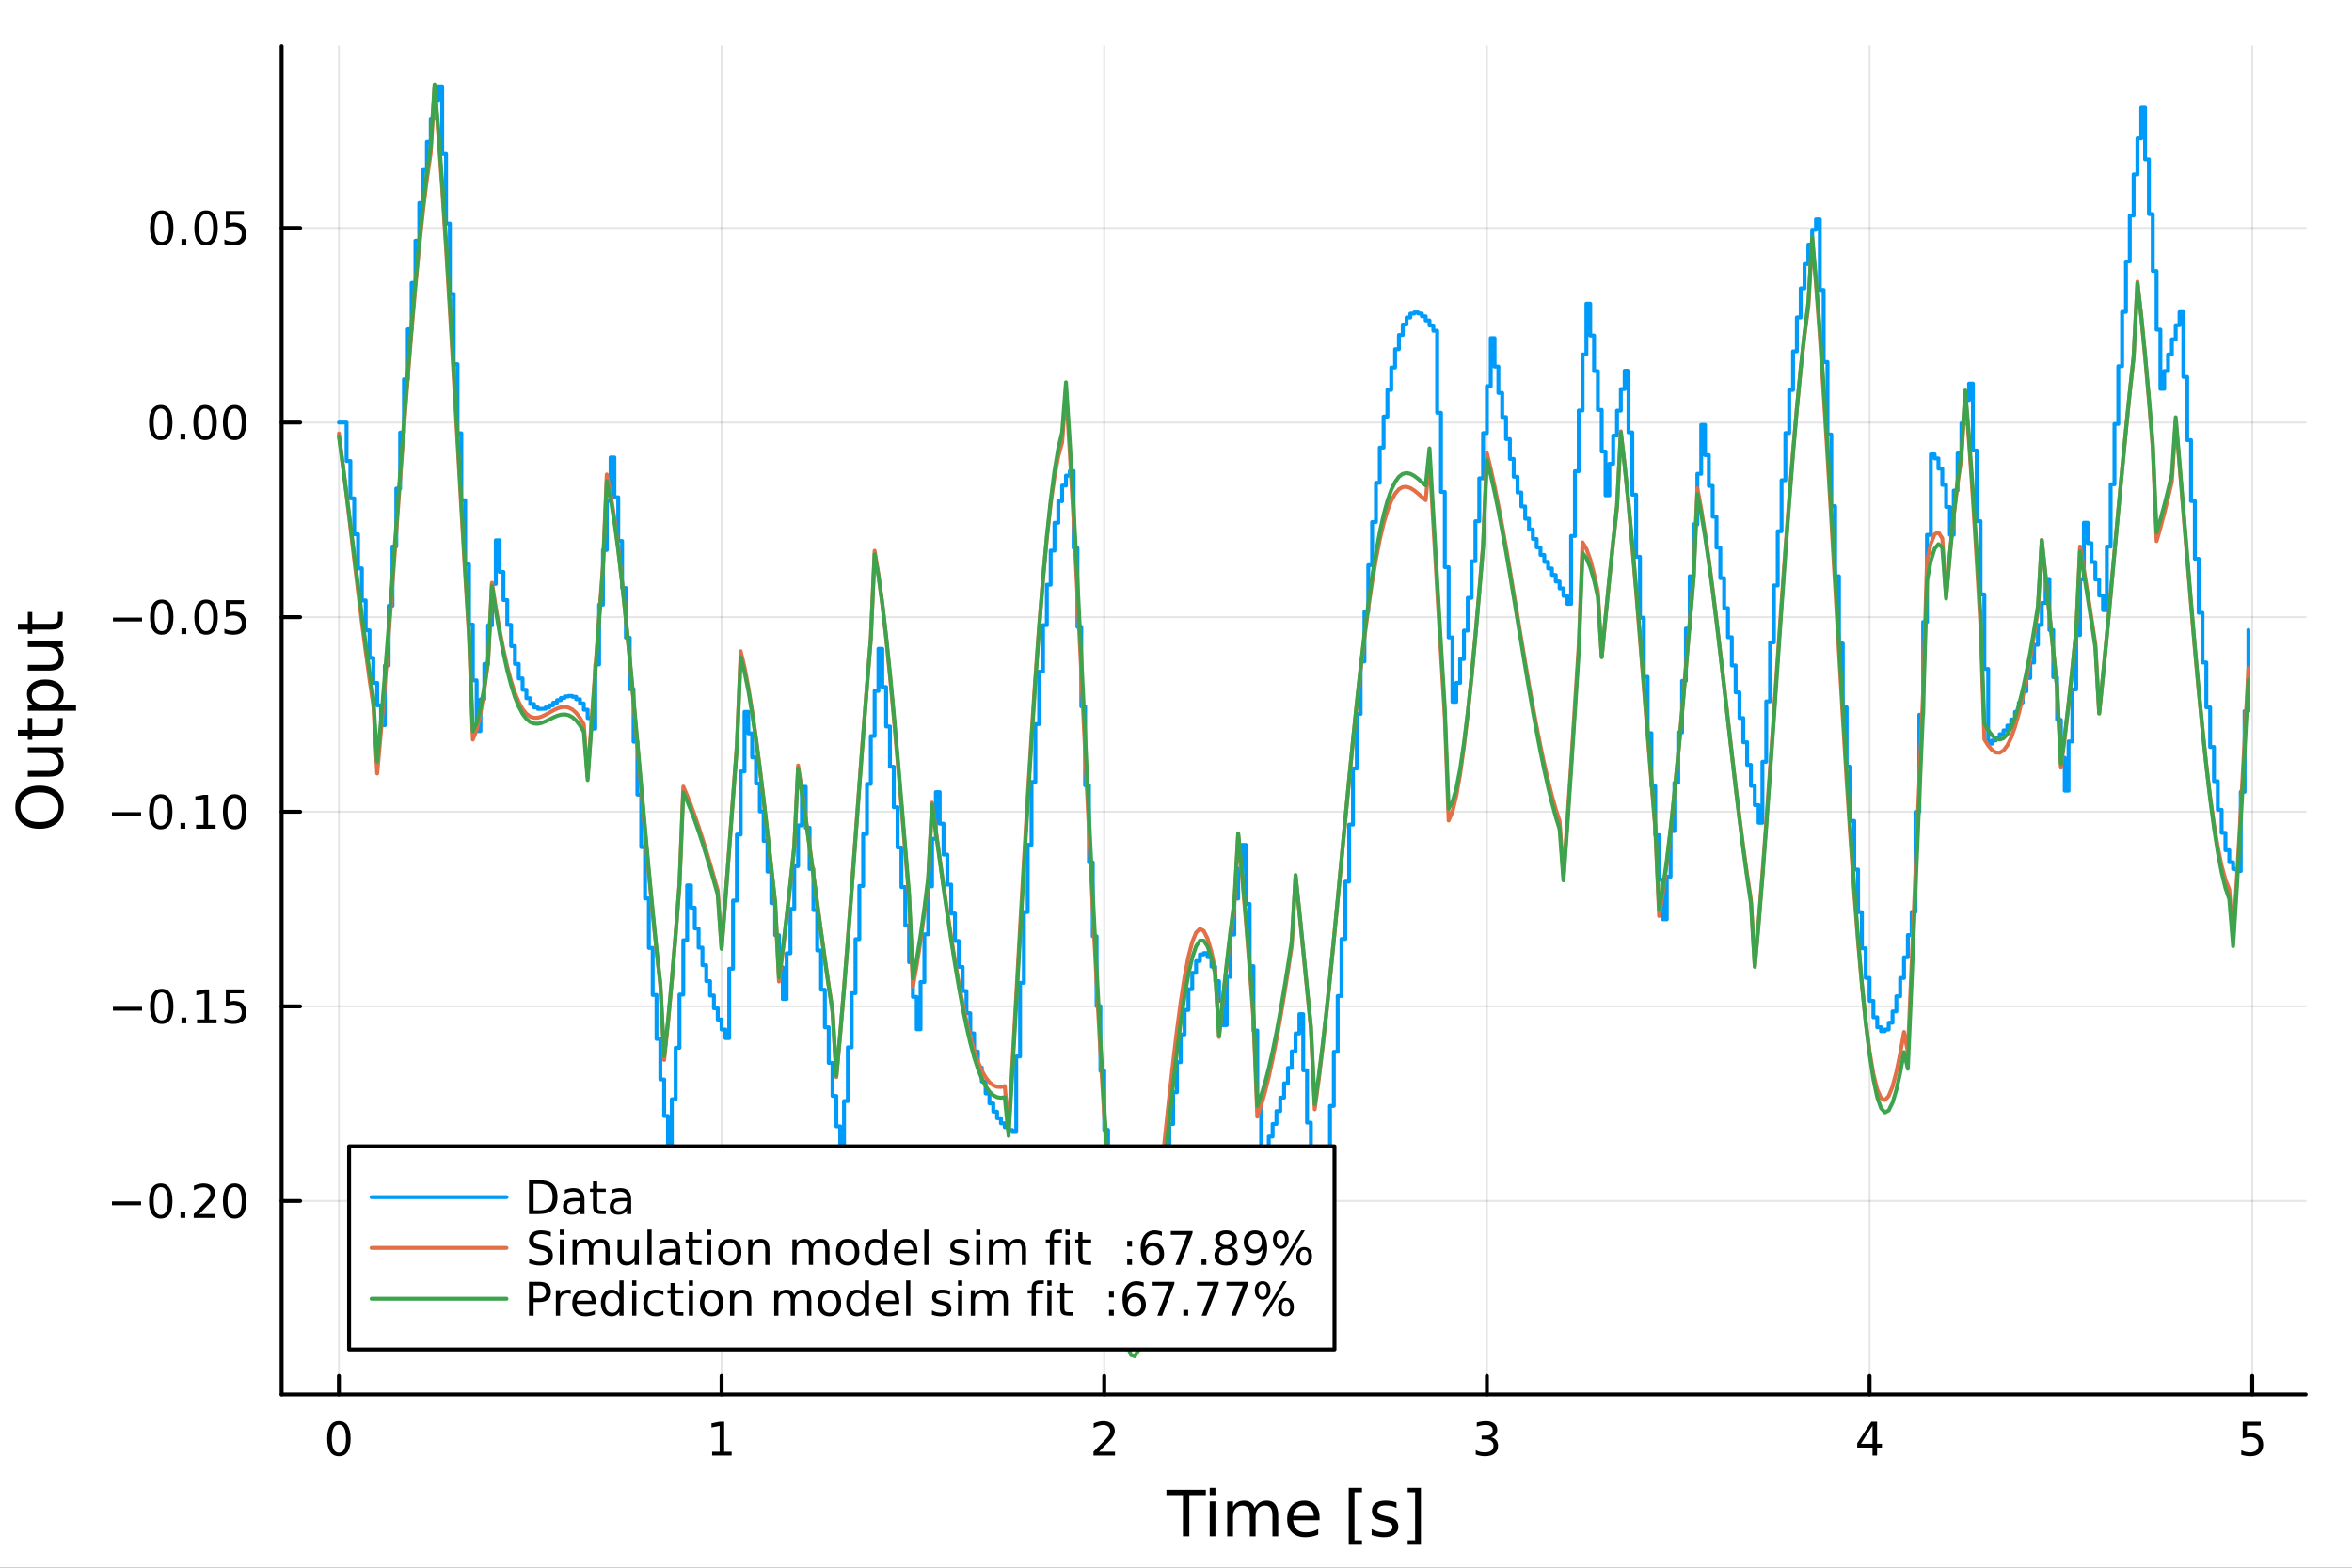 <?xml version="1.0" encoding="utf-8"?>
<svg xmlns="http://www.w3.org/2000/svg" xmlns:xlink="http://www.w3.org/1999/xlink" width="600" height="400" viewBox="0 0 2400 1600">
<rect x="0" y="0" width="2400" height="1600" fill="#333333" stroke="none"/>
<defs>
  <clipPath id="clip620">
    <rect x="0" y="0" width="2400" height="1600"/>
  </clipPath>
</defs>
<path clip-path="url(#clip620)" d="M0 1600 L2400 1600 L2400 0 L0 0  Z" fill="#ffffff" fill-rule="evenodd" fill-opacity="1"/>
<defs>
  <clipPath id="clip621">
    <rect x="480" y="0" width="1681" height="1600"/>
  </clipPath>
</defs>
<path clip-path="url(#clip620)" d="M287.366 1423.18 L2352.76 1423.18 L2352.76 47.244 L287.366 47.244  Z" fill="#ffffff" fill-rule="evenodd" fill-opacity="1"/>
<defs>
  <clipPath id="clip622">
    <rect x="287" y="47" width="2066" height="1377"/>
  </clipPath>
</defs>
<polyline clip-path="url(#clip622)" style="stroke:#000000; stroke-linecap:round; stroke-linejoin:round; stroke-width:2; stroke-opacity:0.1; fill:none" points="345.82,1423.18 345.82,47.244 "/>
<polyline clip-path="url(#clip622)" style="stroke:#000000; stroke-linecap:round; stroke-linejoin:round; stroke-width:2; stroke-opacity:0.1; fill:none" points="736.298,1423.18 736.298,47.244 "/>
<polyline clip-path="url(#clip622)" style="stroke:#000000; stroke-linecap:round; stroke-linejoin:round; stroke-width:2; stroke-opacity:0.1; fill:none" points="1126.77,1423.18 1126.77,47.244 "/>
<polyline clip-path="url(#clip622)" style="stroke:#000000; stroke-linecap:round; stroke-linejoin:round; stroke-width:2; stroke-opacity:0.1; fill:none" points="1517.25,1423.18 1517.25,47.244 "/>
<polyline clip-path="url(#clip622)" style="stroke:#000000; stroke-linecap:round; stroke-linejoin:round; stroke-width:2; stroke-opacity:0.1; fill:none" points="1907.73,1423.18 1907.73,47.244 "/>
<polyline clip-path="url(#clip622)" style="stroke:#000000; stroke-linecap:round; stroke-linejoin:round; stroke-width:2; stroke-opacity:0.1; fill:none" points="2298.21,1423.18 2298.21,47.244 "/>
<polyline clip-path="url(#clip622)" style="stroke:#000000; stroke-linecap:round; stroke-linejoin:round; stroke-width:2; stroke-opacity:0.1; fill:none" points="287.366,1225.72 2352.76,1225.72 "/>
<polyline clip-path="url(#clip622)" style="stroke:#000000; stroke-linecap:round; stroke-linejoin:round; stroke-width:2; stroke-opacity:0.1; fill:none" points="287.366,1027.1 2352.76,1027.1 "/>
<polyline clip-path="url(#clip622)" style="stroke:#000000; stroke-linecap:round; stroke-linejoin:round; stroke-width:2; stroke-opacity:0.1; fill:none" points="287.366,828.475 2352.76,828.475 "/>
<polyline clip-path="url(#clip622)" style="stroke:#000000; stroke-linecap:round; stroke-linejoin:round; stroke-width:2; stroke-opacity:0.1; fill:none" points="287.366,629.852 2352.76,629.852 "/>
<polyline clip-path="url(#clip622)" style="stroke:#000000; stroke-linecap:round; stroke-linejoin:round; stroke-width:2; stroke-opacity:0.1; fill:none" points="287.366,431.229 2352.76,431.229 "/>
<polyline clip-path="url(#clip622)" style="stroke:#000000; stroke-linecap:round; stroke-linejoin:round; stroke-width:2; stroke-opacity:0.1; fill:none" points="287.366,232.606 2352.76,232.606 "/>
<polyline clip-path="url(#clip620)" style="stroke:#000000; stroke-linecap:round; stroke-linejoin:round; stroke-width:4; stroke-opacity:1; fill:none" points="287.366,1423.18 2352.76,1423.18 "/>
<polyline clip-path="url(#clip620)" style="stroke:#000000; stroke-linecap:round; stroke-linejoin:round; stroke-width:4; stroke-opacity:1; fill:none" points="345.82,1423.18 345.82,1404.28 "/>
<polyline clip-path="url(#clip620)" style="stroke:#000000; stroke-linecap:round; stroke-linejoin:round; stroke-width:4; stroke-opacity:1; fill:none" points="736.298,1423.18 736.298,1404.28 "/>
<polyline clip-path="url(#clip620)" style="stroke:#000000; stroke-linecap:round; stroke-linejoin:round; stroke-width:4; stroke-opacity:1; fill:none" points="1126.77,1423.18 1126.77,1404.28 "/>
<polyline clip-path="url(#clip620)" style="stroke:#000000; stroke-linecap:round; stroke-linejoin:round; stroke-width:4; stroke-opacity:1; fill:none" points="1517.25,1423.18 1517.25,1404.28 "/>
<polyline clip-path="url(#clip620)" style="stroke:#000000; stroke-linecap:round; stroke-linejoin:round; stroke-width:4; stroke-opacity:1; fill:none" points="1907.73,1423.18 1907.73,1404.28 "/>
<polyline clip-path="url(#clip620)" style="stroke:#000000; stroke-linecap:round; stroke-linejoin:round; stroke-width:4; stroke-opacity:1; fill:none" points="2298.21,1423.18 2298.21,1404.28 "/>
<path clip-path="url(#clip620)" d="M345.82 1454.1 Q342.209 1454.1 340.381 1457.66 Q338.575 1461.2 338.575 1468.33 Q338.575 1475.44 340.381 1479.01 Q342.209 1482.55 345.82 1482.55 Q349.455 1482.55 351.26 1479.01 Q353.089 1475.44 353.089 1468.33 Q353.089 1461.2 351.26 1457.66 Q349.455 1454.1 345.82 1454.1 M345.82 1450.39 Q351.63 1450.39 354.686 1455 Q357.765 1459.58 357.765 1468.33 Q357.765 1477.06 354.686 1481.67 Q351.63 1486.25 345.82 1486.25 Q340.01 1486.25 336.931 1481.67 Q333.876 1477.06 333.876 1468.33 Q333.876 1459.58 336.931 1455 Q340.01 1450.39 345.82 1450.39 Z" fill="#000000" fill-rule="nonzero" fill-opacity="1" /><path clip-path="url(#clip620)" d="M726.68 1481.64 L734.318 1481.64 L734.318 1455.28 L726.008 1456.95 L726.008 1452.69 L734.272 1451.02 L738.948 1451.02 L738.948 1481.64 L746.587 1481.64 L746.587 1485.58 L726.68 1485.58 L726.68 1481.64 Z" fill="#000000" fill-rule="nonzero" fill-opacity="1" /><path clip-path="url(#clip620)" d="M1121.43 1481.64 L1137.75 1481.64 L1137.75 1485.58 L1115.8 1485.58 L1115.8 1481.64 Q1118.46 1478.89 1123.05 1474.26 Q1127.65 1469.61 1128.83 1468.27 Q1131.08 1465.74 1131.96 1464.01 Q1132.86 1462.25 1132.86 1460.56 Q1132.86 1457.8 1130.92 1456.07 Q1129 1454.33 1125.9 1454.33 Q1123.7 1454.33 1121.24 1455.09 Q1118.81 1455.86 1116.03 1457.41 L1116.03 1452.69 Q1118.86 1451.55 1121.31 1450.97 Q1123.77 1450.39 1125.8 1450.39 Q1131.17 1450.39 1134.37 1453.08 Q1137.56 1455.77 1137.56 1460.26 Q1137.56 1462.39 1136.75 1464.31 Q1135.96 1466.2 1133.86 1468.8 Q1133.28 1469.47 1130.18 1472.69 Q1127.08 1475.88 1121.43 1481.64 Z" fill="#000000" fill-rule="nonzero" fill-opacity="1" /><path clip-path="url(#clip620)" d="M1521.5 1466.95 Q1524.86 1467.66 1526.73 1469.93 Q1528.63 1472.2 1528.63 1475.53 Q1528.63 1480.65 1525.11 1483.45 Q1521.59 1486.25 1515.11 1486.25 Q1512.93 1486.25 1510.62 1485.81 Q1508.33 1485.39 1505.87 1484.54 L1505.87 1480.02 Q1507.82 1481.16 1510.13 1481.74 Q1512.45 1482.32 1514.97 1482.32 Q1519.37 1482.32 1521.66 1480.58 Q1523.98 1478.84 1523.98 1475.53 Q1523.98 1472.48 1521.82 1470.77 Q1519.69 1469.03 1515.87 1469.03 L1511.85 1469.03 L1511.85 1465.19 L1516.06 1465.19 Q1519.51 1465.19 1521.34 1463.82 Q1523.17 1462.43 1523.17 1459.84 Q1523.17 1457.18 1521.27 1455.77 Q1519.39 1454.33 1515.87 1454.33 Q1513.95 1454.33 1511.75 1454.75 Q1509.56 1455.16 1506.92 1456.04 L1506.92 1451.88 Q1509.58 1451.14 1511.89 1450.77 Q1514.23 1450.39 1516.29 1450.39 Q1521.62 1450.39 1524.72 1452.83 Q1527.82 1455.23 1527.82 1459.35 Q1527.82 1462.22 1526.18 1464.21 Q1524.53 1466.18 1521.5 1466.95 Z" fill="#000000" fill-rule="nonzero" fill-opacity="1" /><path clip-path="url(#clip620)" d="M1910.74 1455.09 L1898.93 1473.54 L1910.74 1473.54 L1910.74 1455.09 M1909.51 1451.02 L1915.39 1451.02 L1915.39 1473.54 L1920.32 1473.54 L1920.32 1477.43 L1915.39 1477.43 L1915.39 1485.58 L1910.74 1485.58 L1910.74 1477.43 L1895.14 1477.43 L1895.14 1472.92 L1909.51 1451.02 Z" fill="#000000" fill-rule="nonzero" fill-opacity="1" /><path clip-path="url(#clip620)" d="M2288.48 1451.02 L2306.84 1451.02 L2306.84 1454.96 L2292.77 1454.96 L2292.77 1463.43 Q2293.78 1463.08 2294.8 1462.92 Q2295.82 1462.73 2296.84 1462.73 Q2302.63 1462.73 2306.01 1465.9 Q2309.39 1469.08 2309.39 1474.49 Q2309.39 1480.07 2305.91 1483.17 Q2302.44 1486.25 2296.12 1486.25 Q2293.95 1486.25 2291.68 1485.88 Q2289.43 1485.51 2287.03 1484.77 L2287.03 1480.07 Q2289.11 1481.2 2291.33 1481.76 Q2293.55 1482.32 2296.03 1482.32 Q2300.03 1482.32 2302.37 1480.21 Q2304.71 1478.1 2304.71 1474.49 Q2304.71 1470.88 2302.37 1468.77 Q2300.03 1466.67 2296.03 1466.67 Q2294.16 1466.67 2292.28 1467.08 Q2290.43 1467.5 2288.48 1468.38 L2288.48 1451.02 Z" fill="#000000" fill-rule="nonzero" fill-opacity="1" /><path clip-path="url(#clip620)" d="M1190.23 1520.52 L1230.43 1520.52 L1230.43 1525.93 L1213.56 1525.93 L1213.56 1568.04 L1207.1 1568.04 L1207.1 1525.93 L1190.23 1525.93 L1190.23 1520.52 Z" fill="#000000" fill-rule="nonzero" fill-opacity="1" /><path clip-path="url(#clip620)" d="M1234.38 1532.4 L1240.23 1532.4 L1240.23 1568.04 L1234.38 1568.04 L1234.38 1532.4 M1234.38 1518.52 L1240.23 1518.52 L1240.23 1525.93 L1234.38 1525.93 L1234.38 1518.52 Z" fill="#000000" fill-rule="nonzero" fill-opacity="1" /><path clip-path="url(#clip620)" d="M1280.24 1539.24 Q1282.44 1535.29 1285.5 1533.41 Q1288.55 1531.54 1292.69 1531.54 Q1298.26 1531.54 1301.28 1535.45 Q1304.31 1539.33 1304.31 1546.53 L1304.31 1568.04 L1298.42 1568.04 L1298.42 1546.72 Q1298.42 1541.59 1296.6 1539.11 Q1294.79 1536.63 1291.07 1536.63 Q1286.51 1536.63 1283.87 1539.65 Q1281.23 1542.68 1281.23 1547.9 L1281.23 1568.04 L1275.34 1568.04 L1275.34 1546.72 Q1275.34 1541.56 1273.53 1539.11 Q1271.71 1536.63 1267.93 1536.63 Q1263.44 1536.63 1260.8 1539.68 Q1258.15 1542.71 1258.15 1547.9 L1258.15 1568.04 L1252.27 1568.04 L1252.27 1532.4 L1258.15 1532.4 L1258.15 1537.93 Q1260.16 1534.66 1262.96 1533.1 Q1265.76 1531.54 1269.61 1531.54 Q1273.5 1531.54 1276.2 1533.51 Q1278.94 1535.48 1280.24 1539.24 Z" fill="#000000" fill-rule="nonzero" fill-opacity="1" /><path clip-path="url(#clip620)" d="M1346.48 1548.76 L1346.48 1551.62 L1319.55 1551.62 Q1319.93 1557.67 1323.18 1560.85 Q1326.46 1564 1332.28 1564 Q1335.66 1564 1338.81 1563.17 Q1341.99 1562.35 1345.11 1560.69 L1345.11 1566.23 Q1341.96 1567.57 1338.65 1568.27 Q1335.34 1568.97 1331.93 1568.97 Q1323.4 1568.97 1318.41 1564 Q1313.44 1559.04 1313.44 1550.57 Q1313.44 1541.82 1318.15 1536.69 Q1322.89 1531.54 1330.91 1531.54 Q1338.11 1531.54 1342.28 1536.18 Q1346.48 1540.8 1346.48 1548.76 M1340.62 1547.04 Q1340.56 1542.23 1337.92 1539.37 Q1335.31 1536.5 1330.98 1536.5 Q1326.08 1536.5 1323.12 1539.27 Q1320.19 1542.04 1319.74 1547.07 L1340.62 1547.04 Z" fill="#000000" fill-rule="nonzero" fill-opacity="1" /><path clip-path="url(#clip620)" d="M1376.27 1518.52 L1389.77 1518.52 L1389.77 1523.07 L1382.13 1523.07 L1382.13 1572.09 L1389.77 1572.09 L1389.77 1576.64 L1376.27 1576.64 L1376.27 1518.52 Z" fill="#000000" fill-rule="nonzero" fill-opacity="1" /><path clip-path="url(#clip620)" d="M1424.97 1533.45 L1424.97 1538.98 Q1422.49 1537.71 1419.81 1537.07 Q1417.14 1536.44 1414.27 1536.44 Q1409.91 1536.44 1407.72 1537.77 Q1405.55 1539.11 1405.55 1541.79 Q1405.55 1543.82 1407.11 1545 Q1408.67 1546.15 1413.38 1547.2 L1415.39 1547.64 Q1421.63 1548.98 1424.24 1551.43 Q1426.88 1553.85 1426.88 1558.21 Q1426.88 1563.17 1422.93 1566.07 Q1419.02 1568.97 1412.14 1568.97 Q1409.28 1568.97 1406.16 1568.39 Q1403.07 1567.85 1399.63 1566.74 L1399.63 1560.69 Q1402.88 1562.38 1406.03 1563.24 Q1409.18 1564.07 1412.27 1564.07 Q1416.41 1564.07 1418.63 1562.66 Q1420.86 1561.23 1420.86 1558.65 Q1420.86 1556.27 1419.24 1554.99 Q1417.65 1553.72 1412.2 1552.54 L1410.17 1552.07 Q1404.72 1550.92 1402.31 1548.56 Q1399.89 1546.18 1399.89 1542.04 Q1399.89 1537.01 1403.45 1534.27 Q1407.02 1531.54 1413.57 1531.54 Q1416.82 1531.54 1419.68 1532.01 Q1422.55 1532.49 1424.97 1533.45 Z" fill="#000000" fill-rule="nonzero" fill-opacity="1" /><path clip-path="url(#clip620)" d="M1449.89 1518.52 L1449.89 1576.64 L1436.39 1576.64 L1436.39 1572.09 L1444 1572.09 L1444 1523.07 L1436.39 1523.07 L1436.39 1518.52 L1449.89 1518.52 Z" fill="#000000" fill-rule="nonzero" fill-opacity="1" /><polyline clip-path="url(#clip620)" style="stroke:#000000; stroke-linecap:round; stroke-linejoin:round; stroke-width:4; stroke-opacity:1; fill:none" points="287.366,1423.18 287.366,47.244 "/>
<polyline clip-path="url(#clip620)" style="stroke:#000000; stroke-linecap:round; stroke-linejoin:round; stroke-width:4; stroke-opacity:1; fill:none" points="287.366,1225.72 306.264,1225.72 "/>
<polyline clip-path="url(#clip620)" style="stroke:#000000; stroke-linecap:round; stroke-linejoin:round; stroke-width:4; stroke-opacity:1; fill:none" points="287.366,1027.1 306.264,1027.1 "/>
<polyline clip-path="url(#clip620)" style="stroke:#000000; stroke-linecap:round; stroke-linejoin:round; stroke-width:4; stroke-opacity:1; fill:none" points="287.366,828.475 306.264,828.475 "/>
<polyline clip-path="url(#clip620)" style="stroke:#000000; stroke-linecap:round; stroke-linejoin:round; stroke-width:4; stroke-opacity:1; fill:none" points="287.366,629.852 306.264,629.852 "/>
<polyline clip-path="url(#clip620)" style="stroke:#000000; stroke-linecap:round; stroke-linejoin:round; stroke-width:4; stroke-opacity:1; fill:none" points="287.366,431.229 306.264,431.229 "/>
<polyline clip-path="url(#clip620)" style="stroke:#000000; stroke-linecap:round; stroke-linejoin:round; stroke-width:4; stroke-opacity:1; fill:none" points="287.366,232.606 306.264,232.606 "/>
<path clip-path="url(#clip620)" d="M114.26 1226.17 L143.936 1226.17 L143.936 1230.11 L114.26 1230.11 L114.26 1226.17 Z" fill="#000000" fill-rule="nonzero" fill-opacity="1" /><path clip-path="url(#clip620)" d="M164.028 1211.52 Q160.417 1211.52 158.589 1215.08 Q156.783 1218.63 156.783 1225.76 Q156.783 1232.86 158.589 1236.43 Q160.417 1239.97 164.028 1239.97 Q167.663 1239.97 169.468 1236.43 Q171.297 1232.86 171.297 1225.76 Q171.297 1218.63 169.468 1215.08 Q167.663 1211.52 164.028 1211.52 M164.028 1207.82 Q169.839 1207.82 172.894 1212.42 Q175.973 1217.01 175.973 1225.76 Q175.973 1234.48 172.894 1239.09 Q169.839 1243.67 164.028 1243.67 Q158.218 1243.67 155.14 1239.09 Q152.084 1234.48 152.084 1225.76 Q152.084 1217.01 155.14 1212.42 Q158.218 1207.82 164.028 1207.82 Z" fill="#000000" fill-rule="nonzero" fill-opacity="1" /><path clip-path="url(#clip620)" d="M184.19 1237.12 L189.075 1237.12 L189.075 1243 L184.19 1243 L184.19 1237.12 Z" fill="#000000" fill-rule="nonzero" fill-opacity="1" /><path clip-path="url(#clip620)" d="M203.287 1239.07 L219.607 1239.07 L219.607 1243 L197.662 1243 L197.662 1239.07 Q200.325 1236.31 204.908 1231.68 Q209.514 1227.03 210.695 1225.69 Q212.94 1223.16 213.82 1221.43 Q214.723 1219.67 214.723 1217.98 Q214.723 1215.22 212.778 1213.49 Q210.857 1211.75 207.755 1211.75 Q205.556 1211.75 203.102 1212.52 Q200.672 1213.28 197.894 1214.83 L197.894 1210.11 Q200.718 1208.97 203.172 1208.4 Q205.625 1207.82 207.662 1207.82 Q213.033 1207.82 216.227 1210.5 Q219.422 1213.19 219.422 1217.68 Q219.422 1219.81 218.611 1221.73 Q217.824 1223.63 215.718 1226.22 Q215.139 1226.89 212.037 1230.11 Q208.936 1233.3 203.287 1239.07 Z" fill="#000000" fill-rule="nonzero" fill-opacity="1" /><path clip-path="url(#clip620)" d="M239.422 1211.52 Q235.81 1211.52 233.982 1215.08 Q232.176 1218.63 232.176 1225.76 Q232.176 1232.86 233.982 1236.43 Q235.81 1239.97 239.422 1239.97 Q243.056 1239.97 244.861 1236.43 Q246.69 1232.86 246.69 1225.76 Q246.69 1218.63 244.861 1215.08 Q243.056 1211.52 239.422 1211.52 M239.422 1207.82 Q245.232 1207.82 248.287 1212.42 Q251.366 1217.01 251.366 1225.76 Q251.366 1234.48 248.287 1239.09 Q245.232 1243.67 239.422 1243.67 Q233.611 1243.67 230.533 1239.09 Q227.477 1234.48 227.477 1225.76 Q227.477 1217.01 230.533 1212.42 Q233.611 1207.82 239.422 1207.82 Z" fill="#000000" fill-rule="nonzero" fill-opacity="1" /><path clip-path="url(#clip620)" d="M115.256 1027.55 L144.931 1027.55 L144.931 1031.48 L115.256 1031.48 L115.256 1027.55 Z" fill="#000000" fill-rule="nonzero" fill-opacity="1" /><path clip-path="url(#clip620)" d="M165.024 1012.9 Q161.413 1012.9 159.584 1016.46 Q157.778 1020 157.778 1027.13 Q157.778 1034.24 159.584 1037.8 Q161.413 1041.35 165.024 1041.35 Q168.658 1041.35 170.464 1037.8 Q172.292 1034.24 172.292 1027.13 Q172.292 1020 170.464 1016.46 Q168.658 1012.9 165.024 1012.9 M165.024 1009.19 Q170.834 1009.19 173.889 1013.8 Q176.968 1018.38 176.968 1027.13 Q176.968 1035.86 173.889 1040.47 Q170.834 1045.05 165.024 1045.05 Q159.214 1045.05 156.135 1040.47 Q153.079 1035.86 153.079 1027.13 Q153.079 1018.38 156.135 1013.8 Q159.214 1009.19 165.024 1009.19 Z" fill="#000000" fill-rule="nonzero" fill-opacity="1" /><path clip-path="url(#clip620)" d="M185.186 1038.5 L190.07 1038.5 L190.07 1044.38 L185.186 1044.38 L185.186 1038.5 Z" fill="#000000" fill-rule="nonzero" fill-opacity="1" /><path clip-path="url(#clip620)" d="M201.065 1040.44 L208.704 1040.44 L208.704 1014.08 L200.394 1015.74 L200.394 1011.48 L208.658 1009.82 L213.334 1009.82 L213.334 1040.44 L220.973 1040.44 L220.973 1044.38 L201.065 1044.38 L201.065 1040.44 Z" fill="#000000" fill-rule="nonzero" fill-opacity="1" /><path clip-path="url(#clip620)" d="M230.463 1009.82 L248.82 1009.82 L248.82 1013.75 L234.746 1013.75 L234.746 1022.23 Q235.764 1021.88 236.783 1021.72 Q237.801 1021.53 238.82 1021.53 Q244.607 1021.53 247.986 1024.7 Q251.366 1027.87 251.366 1033.29 Q251.366 1038.87 247.894 1041.97 Q244.421 1045.05 238.102 1045.05 Q235.926 1045.05 233.658 1044.68 Q231.412 1044.31 229.005 1043.57 L229.005 1038.87 Q231.088 1040 233.31 1040.56 Q235.533 1041.11 238.009 1041.11 Q242.014 1041.11 244.352 1039.01 Q246.69 1036.9 246.69 1033.29 Q246.69 1029.68 244.352 1027.57 Q242.014 1025.47 238.009 1025.47 Q236.135 1025.47 234.26 1025.88 Q232.408 1026.3 230.463 1027.18 L230.463 1009.82 Z" fill="#000000" fill-rule="nonzero" fill-opacity="1" /><path clip-path="url(#clip620)" d="M114.26 828.927 L143.936 828.927 L143.936 832.862 L114.26 832.862 L114.26 828.927 Z" fill="#000000" fill-rule="nonzero" fill-opacity="1" /><path clip-path="url(#clip620)" d="M164.028 814.274 Q160.417 814.274 158.589 817.839 Q156.783 821.38 156.783 828.51 Q156.783 835.616 158.589 839.181 Q160.417 842.723 164.028 842.723 Q167.663 842.723 169.468 839.181 Q171.297 835.616 171.297 828.51 Q171.297 821.38 169.468 817.839 Q167.663 814.274 164.028 814.274 M164.028 810.57 Q169.839 810.57 172.894 815.177 Q175.973 819.76 175.973 828.51 Q175.973 837.237 172.894 841.843 Q169.839 846.427 164.028 846.427 Q158.218 846.427 155.14 841.843 Q152.084 837.237 152.084 828.51 Q152.084 819.76 155.14 815.177 Q158.218 810.57 164.028 810.57 Z" fill="#000000" fill-rule="nonzero" fill-opacity="1" /><path clip-path="url(#clip620)" d="M184.19 839.876 L189.075 839.876 L189.075 845.755 L184.19 845.755 L184.19 839.876 Z" fill="#000000" fill-rule="nonzero" fill-opacity="1" /><path clip-path="url(#clip620)" d="M200.07 841.82 L207.709 841.82 L207.709 815.454 L199.399 817.121 L199.399 812.862 L207.662 811.195 L212.338 811.195 L212.338 841.82 L219.977 841.82 L219.977 845.755 L200.07 845.755 L200.07 841.82 Z" fill="#000000" fill-rule="nonzero" fill-opacity="1" /><path clip-path="url(#clip620)" d="M239.422 814.274 Q235.81 814.274 233.982 817.839 Q232.176 821.38 232.176 828.51 Q232.176 835.616 233.982 839.181 Q235.81 842.723 239.422 842.723 Q243.056 842.723 244.861 839.181 Q246.69 835.616 246.69 828.51 Q246.69 821.38 244.861 817.839 Q243.056 814.274 239.422 814.274 M239.422 810.57 Q245.232 810.57 248.287 815.177 Q251.366 819.76 251.366 828.51 Q251.366 837.237 248.287 841.843 Q245.232 846.427 239.422 846.427 Q233.611 846.427 230.533 841.843 Q227.477 837.237 227.477 828.51 Q227.477 819.76 230.533 815.177 Q233.611 810.57 239.422 810.57 Z" fill="#000000" fill-rule="nonzero" fill-opacity="1" /><path clip-path="url(#clip620)" d="M115.256 630.304 L144.931 630.304 L144.931 634.239 L115.256 634.239 L115.256 630.304 Z" fill="#000000" fill-rule="nonzero" fill-opacity="1" /><path clip-path="url(#clip620)" d="M165.024 615.651 Q161.413 615.651 159.584 619.216 Q157.778 622.757 157.778 629.887 Q157.778 636.993 159.584 640.558 Q161.413 644.1 165.024 644.1 Q168.658 644.1 170.464 640.558 Q172.292 636.993 172.292 629.887 Q172.292 622.757 170.464 619.216 Q168.658 615.651 165.024 615.651 M165.024 611.947 Q170.834 611.947 173.889 616.554 Q176.968 621.137 176.968 629.887 Q176.968 638.614 173.889 643.22 Q170.834 647.803 165.024 647.803 Q159.214 647.803 156.135 643.22 Q153.079 638.614 153.079 629.887 Q153.079 621.137 156.135 616.554 Q159.214 611.947 165.024 611.947 Z" fill="#000000" fill-rule="nonzero" fill-opacity="1" /><path clip-path="url(#clip620)" d="M185.186 641.253 L190.07 641.253 L190.07 647.132 L185.186 647.132 L185.186 641.253 Z" fill="#000000" fill-rule="nonzero" fill-opacity="1" /><path clip-path="url(#clip620)" d="M210.255 615.651 Q206.644 615.651 204.815 619.216 Q203.01 622.757 203.01 629.887 Q203.01 636.993 204.815 640.558 Q206.644 644.1 210.255 644.1 Q213.889 644.1 215.695 640.558 Q217.523 636.993 217.523 629.887 Q217.523 622.757 215.695 619.216 Q213.889 615.651 210.255 615.651 M210.255 611.947 Q216.065 611.947 219.121 616.554 Q222.199 621.137 222.199 629.887 Q222.199 638.614 219.121 643.22 Q216.065 647.803 210.255 647.803 Q204.445 647.803 201.366 643.22 Q198.311 638.614 198.311 629.887 Q198.311 621.137 201.366 616.554 Q204.445 611.947 210.255 611.947 Z" fill="#000000" fill-rule="nonzero" fill-opacity="1" /><path clip-path="url(#clip620)" d="M230.463 612.572 L248.82 612.572 L248.82 616.507 L234.746 616.507 L234.746 624.98 Q235.764 624.632 236.783 624.47 Q237.801 624.285 238.82 624.285 Q244.607 624.285 247.986 627.456 Q251.366 630.628 251.366 636.044 Q251.366 641.623 247.894 644.725 Q244.421 647.803 238.102 647.803 Q235.926 647.803 233.658 647.433 Q231.412 647.063 229.005 646.322 L229.005 641.623 Q231.088 642.757 233.31 643.313 Q235.533 643.868 238.009 643.868 Q242.014 643.868 244.352 641.762 Q246.69 639.655 246.69 636.044 Q246.69 632.433 244.352 630.327 Q242.014 628.22 238.009 628.22 Q236.135 628.22 234.26 628.637 Q232.408 629.054 230.463 629.933 L230.463 612.572 Z" fill="#000000" fill-rule="nonzero" fill-opacity="1" /><path clip-path="url(#clip620)" d="M164.028 417.028 Q160.417 417.028 158.589 420.593 Q156.783 424.134 156.783 431.264 Q156.783 438.37 158.589 441.935 Q160.417 445.477 164.028 445.477 Q167.663 445.477 169.468 441.935 Q171.297 438.37 171.297 431.264 Q171.297 424.134 169.468 420.593 Q167.663 417.028 164.028 417.028 M164.028 413.324 Q169.839 413.324 172.894 417.931 Q175.973 422.514 175.973 431.264 Q175.973 439.991 172.894 444.597 Q169.839 449.18 164.028 449.18 Q158.218 449.18 155.14 444.597 Q152.084 439.991 152.084 431.264 Q152.084 422.514 155.14 417.931 Q158.218 413.324 164.028 413.324 Z" fill="#000000" fill-rule="nonzero" fill-opacity="1" /><path clip-path="url(#clip620)" d="M184.19 442.63 L189.075 442.63 L189.075 448.509 L184.19 448.509 L184.19 442.63 Z" fill="#000000" fill-rule="nonzero" fill-opacity="1" /><path clip-path="url(#clip620)" d="M209.26 417.028 Q205.649 417.028 203.82 420.593 Q202.014 424.134 202.014 431.264 Q202.014 438.37 203.82 441.935 Q205.649 445.477 209.26 445.477 Q212.894 445.477 214.699 441.935 Q216.528 438.37 216.528 431.264 Q216.528 424.134 214.699 420.593 Q212.894 417.028 209.26 417.028 M209.26 413.324 Q215.07 413.324 218.125 417.931 Q221.204 422.514 221.204 431.264 Q221.204 439.991 218.125 444.597 Q215.07 449.18 209.26 449.18 Q203.449 449.18 200.371 444.597 Q197.315 439.991 197.315 431.264 Q197.315 422.514 200.371 417.931 Q203.449 413.324 209.26 413.324 Z" fill="#000000" fill-rule="nonzero" fill-opacity="1" /><path clip-path="url(#clip620)" d="M239.422 417.028 Q235.81 417.028 233.982 420.593 Q232.176 424.134 232.176 431.264 Q232.176 438.37 233.982 441.935 Q235.81 445.477 239.422 445.477 Q243.056 445.477 244.861 441.935 Q246.69 438.37 246.69 431.264 Q246.69 424.134 244.861 420.593 Q243.056 417.028 239.422 417.028 M239.422 413.324 Q245.232 413.324 248.287 417.931 Q251.366 422.514 251.366 431.264 Q251.366 439.991 248.287 444.597 Q245.232 449.18 239.422 449.18 Q233.611 449.18 230.533 444.597 Q227.477 439.991 227.477 431.264 Q227.477 422.514 230.533 417.931 Q233.611 413.324 239.422 413.324 Z" fill="#000000" fill-rule="nonzero" fill-opacity="1" /><path clip-path="url(#clip620)" d="M165.024 218.405 Q161.413 218.405 159.584 221.97 Q157.778 225.511 157.778 232.641 Q157.778 239.747 159.584 243.312 Q161.413 246.854 165.024 246.854 Q168.658 246.854 170.464 243.312 Q172.292 239.747 172.292 232.641 Q172.292 225.511 170.464 221.97 Q168.658 218.405 165.024 218.405 M165.024 214.701 Q170.834 214.701 173.889 219.308 Q176.968 223.891 176.968 232.641 Q176.968 241.368 173.889 245.974 Q170.834 250.557 165.024 250.557 Q159.214 250.557 156.135 245.974 Q153.079 241.368 153.079 232.641 Q153.079 223.891 156.135 219.308 Q159.214 214.701 165.024 214.701 Z" fill="#000000" fill-rule="nonzero" fill-opacity="1" /><path clip-path="url(#clip620)" d="M185.186 244.006 L190.07 244.006 L190.07 249.886 L185.186 249.886 L185.186 244.006 Z" fill="#000000" fill-rule="nonzero" fill-opacity="1" /><path clip-path="url(#clip620)" d="M210.255 218.405 Q206.644 218.405 204.815 221.97 Q203.01 225.511 203.01 232.641 Q203.01 239.747 204.815 243.312 Q206.644 246.854 210.255 246.854 Q213.889 246.854 215.695 243.312 Q217.523 239.747 217.523 232.641 Q217.523 225.511 215.695 221.97 Q213.889 218.405 210.255 218.405 M210.255 214.701 Q216.065 214.701 219.121 219.308 Q222.199 223.891 222.199 232.641 Q222.199 241.368 219.121 245.974 Q216.065 250.557 210.255 250.557 Q204.445 250.557 201.366 245.974 Q198.311 241.368 198.311 232.641 Q198.311 223.891 201.366 219.308 Q204.445 214.701 210.255 214.701 Z" fill="#000000" fill-rule="nonzero" fill-opacity="1" /><path clip-path="url(#clip620)" d="M230.463 215.326 L248.82 215.326 L248.82 219.261 L234.746 219.261 L234.746 227.733 Q235.764 227.386 236.783 227.224 Q237.801 227.039 238.82 227.039 Q244.607 227.039 247.986 230.21 Q251.366 233.382 251.366 238.798 Q251.366 244.377 247.894 247.479 Q244.421 250.557 238.102 250.557 Q235.926 250.557 233.658 250.187 Q231.412 249.817 229.005 249.076 L229.005 244.377 Q231.088 245.511 233.31 246.067 Q235.533 246.622 238.009 246.622 Q242.014 246.622 244.352 244.516 Q246.69 242.409 246.69 238.798 Q246.69 235.187 244.352 233.081 Q242.014 230.974 238.009 230.974 Q236.135 230.974 234.26 231.391 Q232.408 231.807 230.463 232.687 L230.463 215.326 Z" fill="#000000" fill-rule="nonzero" fill-opacity="1" /><path clip-path="url(#clip620)" d="M20.845 823.791 Q20.845 830.793 26.064 834.931 Q31.284 839.037 40.292 839.037 Q49.267 839.037 54.487 834.931 Q59.707 830.793 59.707 823.791 Q59.707 816.788 54.487 812.714 Q49.267 808.609 40.292 808.609 Q31.284 808.609 26.064 812.714 Q20.845 816.788 20.845 823.791 M15.625 823.791 Q15.625 813.797 22.341 807.813 Q29.025 801.829 40.292 801.829 Q51.527 801.829 58.243 807.813 Q64.927 813.797 64.927 823.791 Q64.927 833.817 58.243 839.832 Q51.559 845.816 40.292 845.816 Q29.025 845.816 22.341 839.832 Q15.625 833.817 15.625 823.791 Z" fill="#000000" fill-rule="nonzero" fill-opacity="1" /><path clip-path="url(#clip620)" d="M49.936 792.631 L28.356 792.631 L28.356 786.774 L49.713 786.774 Q54.774 786.774 57.32 784.801 Q59.835 782.827 59.835 778.881 Q59.835 774.138 56.811 771.401 Q53.787 768.632 48.567 768.632 L28.356 768.632 L28.356 762.775 L64.004 762.775 L64.004 768.632 L58.53 768.632 Q61.776 770.764 63.368 773.597 Q64.927 776.398 64.927 780.122 Q64.927 786.265 61.108 789.448 Q57.288 792.631 49.936 792.631 M27.497 777.894 L27.497 777.894 Z" fill="#000000" fill-rule="nonzero" fill-opacity="1" /><path clip-path="url(#clip620)" d="M18.235 744.92 L28.356 744.92 L28.356 732.857 L32.908 732.857 L32.908 744.92 L52.259 744.92 Q56.62 744.92 57.861 743.742 Q59.103 742.533 59.103 738.872 L59.103 732.857 L64.004 732.857 L64.004 738.872 Q64.004 745.652 61.49 748.23 Q58.943 750.808 52.259 750.808 L32.908 750.808 L32.908 755.105 L28.356 755.105 L28.356 750.808 L18.235 750.808 L18.235 744.92 Z" fill="#000000" fill-rule="nonzero" fill-opacity="1" /><path clip-path="url(#clip620)" d="M58.657 719.489 L77.563 719.489 L77.563 725.377 L28.356 725.377 L28.356 719.489 L33.767 719.489 Q30.584 717.643 29.056 714.842 Q27.497 712.009 27.497 708.094 Q27.497 701.601 32.653 697.559 Q37.809 693.485 46.212 693.485 Q54.615 693.485 59.771 697.559 Q64.927 701.601 64.927 708.094 Q64.927 712.009 63.399 714.842 Q61.84 717.643 58.657 719.489 M46.212 699.564 Q39.751 699.564 36.09 702.238 Q32.398 704.879 32.398 709.526 Q32.398 714.173 36.09 716.847 Q39.751 719.489 46.212 719.489 Q52.673 719.489 56.365 716.847 Q60.026 714.173 60.026 709.526 Q60.026 704.879 56.365 702.238 Q52.673 699.564 46.212 699.564 Z" fill="#000000" fill-rule="nonzero" fill-opacity="1" /><path clip-path="url(#clip620)" d="M49.936 684.382 L28.356 684.382 L28.356 678.525 L49.713 678.525 Q54.774 678.525 57.32 676.552 Q59.835 674.579 59.835 670.632 Q59.835 665.889 56.811 663.152 Q53.787 660.383 48.567 660.383 L28.356 660.383 L28.356 654.527 L64.004 654.527 L64.004 660.383 L58.53 660.383 Q61.776 662.516 63.368 665.348 Q64.927 668.149 64.927 671.873 Q64.927 678.016 61.108 681.199 Q57.288 684.382 49.936 684.382 M27.497 669.645 L27.497 669.645 Z" fill="#000000" fill-rule="nonzero" fill-opacity="1" /><path clip-path="url(#clip620)" d="M18.235 636.671 L28.356 636.671 L28.356 624.608 L32.908 624.608 L32.908 636.671 L52.259 636.671 Q56.62 636.671 57.861 635.493 Q59.103 634.284 59.103 630.623 L59.103 624.608 L64.004 624.608 L64.004 630.623 Q64.004 637.403 61.49 639.981 Q58.943 642.559 52.259 642.559 L32.908 642.559 L32.908 646.856 L28.356 646.856 L28.356 642.559 L18.235 642.559 L18.235 636.671 Z" fill="#000000" fill-rule="nonzero" fill-opacity="1" /><polyline clip-path="url(#clip622)" style="stroke:#009af9; stroke-linecap:round; stroke-linejoin:round; stroke-width:4; stroke-opacity:1; fill:none" points="345.82,431.229 349.725,431.229 353.63,431.229 353.63,470.495 357.535,470.495 357.535,508.603 361.439,508.603 361.439,545.221 365.344,545.221 365.344,580.049 369.249,580.049 369.249,612.828 373.154,612.828 373.154,643.344 377.059,643.344 377.059,671.43 380.963,671.43 380.963,696.967 384.868,696.967 384.868,719.887 388.773,719.887 388.773,740.172 392.678,740.172 392.678,679.322 396.582,679.322 396.582,618.258 400.487,618.258 400.487,557.77 404.392,557.77 404.392,498.618 408.297,498.618 408.297,441.518 412.201,441.518 412.201,387.126 416.106,387.126 416.106,336.032 420.011,336.032 420.011,288.746 423.916,288.746 423.916,245.693 427.821,245.693 427.821,207.206 431.725,207.206 431.725,173.521 435.63,173.521 435.63,144.778 439.535,144.778 439.535,121.018 443.44,121.018 443.44,102.188 447.344,102.188 447.344,88.142 451.249,88.142 451.249,157.18 455.154,157.18 455.154,228.147 459.059,228.147 459.059,299.993 462.963,299.993 462.963,371.677 466.868,371.677 466.868,442.19 470.773,442.19 470.773,510.57 474.678,510.57 474.678,575.921 478.583,575.921 478.583,637.432 482.487,637.432 482.487,694.385 486.392,694.385 486.392,746.17 490.297,746.17 490.297,713.762 494.202,713.762 494.202,677.635 498.106,677.635 498.106,638.21 502.011,638.21 502.011,595.968 505.916,595.968 505.916,551.432 509.821,551.432 509.821,583.693 513.726,583.693 513.726,612.484 517.63,612.484 517.63,637.727 521.535,637.727 521.535,659.41 525.44,659.41 525.44,677.588 529.345,677.588 529.345,692.379 533.249,692.379 533.249,703.961 537.154,703.961 537.154,712.567 541.059,712.567 541.059,718.477 544.964,718.477 544.964,722.013 548.868,722.013 548.868,723.528 552.773,723.528 552.773,723.405 556.678,723.405 556.678,722.042 560.583,722.042 560.583,719.845 564.488,719.845 564.488,717.223 568.392,717.223 568.392,714.578 572.297,714.578 572.297,712.296 576.202,712.296 576.202,710.742 580.107,710.742 580.107,710.251 584.011,710.251 584.011,711.126 587.916,711.126 587.916,713.63 591.821,713.63 591.821,717.984 595.726,717.984 595.726,724.36 599.631,724.36 599.631,732.886 603.535,732.886 603.535,743.638 607.44,743.638 607.44,678.113 611.345,678.113 611.345,617.134 615.25,617.134 615.25,561.304 619.154,561.304 619.154,511.111 623.059,511.111 623.059,466.921 626.964,466.921 626.964,507.507 630.869,507.507 630.869,552.143 634.773,552.143 634.773,600.152 638.678,600.152 638.678,650.808 642.583,650.808 642.583,703.353 646.488,703.353 646.488,757.008 650.393,757.008 650.393,810.995 654.297,810.995 654.297,864.548 658.202,864.548 658.202,916.929 662.107,916.929 662.107,967.442 666.012,967.442 666.012,1015.45 669.916,1015.45 669.916,1060.36 673.821,1060.36 673.821,1101.69 677.726,1101.69 677.726,1139.02 681.631,1139.02 681.631,1172.01 685.535,1172.01 685.535,1121.89 689.44,1121.89 689.44,1069.37 693.345,1069.37 693.345,1015.06 697.25,1015.06 697.25,959.609 701.155,959.609 701.155,903.657 705.059,903.657 705.059,926.384 708.964,926.384 708.964,947.572 712.869,947.572 712.869,967.151 716.774,967.151 716.774,985.08 720.678,985.08 720.678,1001.35 724.583,1001.35 724.583,1015.98 728.488,1015.98 728.488,1029.02 732.393,1029.02 732.393,1040.55 736.298,1040.55 736.298,1050.67 740.202,1050.67 740.202,1059.5 744.107,1059.5 744.107,988.647 748.012,988.647 748.012,919.12 751.917,919.12 751.917,851.755 755.821,851.755 755.821,787.327 759.726,787.327 759.726,726.537 763.631,726.537 763.631,748.528 767.536,748.528 767.536,772.971 771.44,772.971 771.44,799.61 775.345,799.61 775.345,828.147 779.25,828.147 779.25,858.256 783.155,858.256 783.155,889.584 787.06,889.584 787.06,921.764 790.964,921.764 790.964,954.419 794.869,954.419 794.869,987.17 798.774,987.17 798.774,1019.65 802.679,1019.65 802.679,972.963 806.583,972.963 806.583,927.621 810.488,927.621 810.488,883.981 814.393,883.981 814.393,842.361 818.298,842.361 818.298,803.036 822.202,803.036 822.202,844.762 826.107,844.762 826.107,886.87 830.012,886.87 830.012,928.812 833.917,928.812 833.917,970.056 837.822,970.056 837.822,1010.1 841.726,1010.1 841.726,1048.47 845.631,1048.47 845.631,1084.74 849.536,1084.74 849.536,1118.55 853.441,1118.55 853.441,1149.57 857.345,1149.57 857.345,1177.54 861.25,1177.54 861.25,1123.75 865.155,1123.75 865.155,1068.91 869.06,1068.91 869.06,1013.64 872.965,1013.64 872.965,958.545 876.869,958.545 876.869,904.211 880.774,904.211 880.774,851.204 884.679,851.204 884.679,800.047 888.584,800.047 888.584,751.22 892.488,751.22 892.488,705.145 896.393,705.145 896.393,662.181 900.298,662.181 900.298,701.155 904.203,701.155 904.203,741.442 908.107,741.442 908.107,782.524 912.012,782.524 912.012,823.878 915.917,823.878 915.917,864.986 919.822,864.986 919.822,905.35 923.727,905.35 923.727,944.498 927.631,944.498 927.631,981.99 931.536,981.99 931.536,1017.43 935.441,1017.43 935.441,1050.48 939.346,1050.48 939.346,1002.3 943.25,1002.3 943.25,953.524 947.155,953.524 947.155,904.631 951.06,904.631 951.06,856.118 954.965,856.118 954.965,808.455 958.87,808.455 958.87,840.621 962.774,840.621 962.774,872.183 966.679,872.183 966.679,902.843 970.584,902.843 970.584,932.327 974.489,932.327 974.489,960.389 978.393,960.389 978.393,986.815 982.298,986.815 982.298,1011.43 986.203,1011.43 986.203,1034.09 990.108,1034.09 990.108,1054.69 994.012,1054.69 994.012,1073.18 997.917,1073.18 997.917,1089.53 1001.82,1089.53 1001.82,1103.77 1005.73,1103.77 1005.73,1115.95 1009.63,1115.95 1009.63,1126.18 1013.54,1126.18 1013.54,1134.57 1017.44,1134.57 1017.44,1141.28 1021.35,1141.28 1021.35,1146.5 1025.25,1146.5 1025.25,1150.43 1029.16,1150.43 1029.16,1153.29 1033.06,1153.29 1033.06,1155.32 1036.96,1155.32 1036.96,1078.22 1040.87,1078.22 1040.87,1003.08 1044.77,1003.08 1044.77,930.8 1048.68,930.8 1048.68,862.222 1052.58,862.222 1052.58,798.078 1056.49,798.078 1056.49,739.002 1060.39,739.002 1060.39,685.514 1064.3,685.514 1064.3,638.015 1068.2,638.015 1068.2,596.778 1072.11,596.778 1072.11,561.953 1076.01,561.953 1076.01,533.561 1079.92,533.561 1079.92,511.504 1083.82,511.504 1083.82,495.565 1087.73,495.565 1087.73,485.417 1091.63,485.417 1091.63,480.634 1095.54,480.634 1095.54,559.234 1099.44,559.234 1099.44,639.782 1103.35,639.782 1103.35,720.957 1107.25,720.957 1107.25,801.462 1111.16,801.462 1111.16,880.048 1115.06,880.048 1115.06,955.538 1118.97,955.538 1118.97,1026.85 1122.87,1026.85 1122.87,1093 1126.77,1093 1126.77,1153.15 1130.68,1153.15 1130.68,1206.6 1134.58,1206.6 1134.58,1252.78 1138.49,1252.78 1138.49,1291.3 1142.39,1291.3 1142.39,1321.91 1146.3,1321.91 1146.3,1344.54 1150.2,1344.54 1150.2,1359.26 1154.11,1359.26 1154.11,1366.29 1158.01,1366.29 1158.01,1366.01 1161.92,1366.01 1161.92,1358.91 1165.82,1358.91 1165.82,1345.61 1169.73,1345.61 1169.73,1326.82 1173.63,1326.82 1173.63,1303.35 1177.54,1303.35 1177.54,1276.06 1181.44,1276.06 1181.44,1245.85 1185.35,1245.85 1185.35,1213.68 1189.25,1213.68 1189.25,1180.49 1193.16,1180.49 1193.16,1147.23 1197.06,1147.23 1197.06,1114.79 1200.97,1114.79 1200.97,1084.04 1204.87,1084.04 1204.87,1055.78 1208.77,1055.78 1208.77,1030.75 1212.68,1030.75 1212.68,1009.59 1216.58,1009.59 1216.58,992.822 1220.49,992.822 1220.49,980.9 1224.39,980.9 1224.39,974.148 1228.3,974.148 1228.3,972.778 1232.2,972.778 1232.2,976.889 1236.11,976.889 1236.11,986.467 1240.01,986.467 1240.01,1001.39 1243.92,1001.39 1243.92,1021.43 1247.82,1021.43 1247.82,1046.26 1251.73,1046.26 1251.73,996.938 1255.63,996.938 1255.63,953.828 1259.54,953.828 1259.54,917.044 1263.44,917.044 1263.44,886.583 1267.35,886.583 1267.35,862.319 1271.25,862.319 1271.25,922.548 1275.16,922.548 1275.16,986.084 1279.06,986.084 1279.06,1051.82 1282.97,1051.82 1282.97,1118.64 1286.87,1118.64 1286.87,1185.44 1290.78,1185.44 1290.78,1172.59 1294.68,1172.59 1294.68,1159.93 1298.58,1159.93 1298.58,1147.17 1302.49,1147.17 1302.49,1134.02 1306.39,1134.02 1306.39,1120.25 1310.3,1120.25 1310.3,1105.61 1314.2,1105.61 1314.2,1089.93 1318.11,1089.93 1318.11,1073.02 1322.01,1073.02 1322.01,1054.75 1325.92,1054.75 1325.92,1035.04 1329.82,1035.04 1329.82,1092.35 1333.73,1092.35 1333.73,1145.81 1337.63,1145.81 1337.63,1194.77 1341.54,1194.77 1341.54,1238.67 1345.44,1238.67 1345.44,1277.07 1349.35,1277.07 1349.35,1231.13 1353.25,1231.13 1353.25,1181.48 1357.16,1181.48 1357.16,1128.73 1361.06,1128.73 1361.06,1073.5 1364.97,1073.5 1364.97,1016.48 1368.87,1016.48 1368.87,958.349 1372.78,958.349 1372.78,899.819 1376.68,899.819 1376.68,841.579 1380.58,841.579 1380.58,784.301 1384.49,784.301 1384.49,728.62 1388.39,728.62 1388.39,675.127 1392.3,675.127 1392.3,624.359 1396.2,624.359 1396.2,576.785 1400.11,576.785 1400.11,532.804 1404.01,532.804 1404.01,492.734 1407.92,492.734 1407.92,456.815 1411.82,456.815 1411.82,425.199 1415.73,425.199 1415.73,397.955 1419.63,397.955 1419.63,375.069 1423.54,375.069 1423.54,356.444 1427.44,356.444 1427.44,341.907 1431.35,341.907 1431.35,331.214 1435.25,331.214 1435.25,324.057 1439.16,324.057 1439.16,320.07 1443.06,320.07 1443.06,318.84 1446.97,318.84 1446.97,319.919 1450.87,319.919 1450.87,322.826 1454.78,322.826 1454.78,327.064 1458.68,327.064 1458.68,332.131 1462.59,332.131 1462.59,337.523 1466.49,337.523 1466.49,421.282 1470.39,421.282 1470.39,502.095 1474.3,502.095 1474.3,578.855 1478.2,578.855 1478.2,650.563 1482.11,650.563 1482.11,716.347 1486.01,716.347 1486.01,696.939 1489.92,696.939 1489.92,672.597 1493.82,672.597 1493.82,643.561 1497.73,643.561 1497.73,610.158 1501.63,610.158 1501.63,572.795 1505.54,572.795 1505.54,531.951 1509.44,531.951 1509.44,488.16 1513.35,488.16 1513.35,442.005 1517.25,442.005 1517.25,394.099 1521.16,394.099 1521.16,345.076 1525.06,345.076 1525.06,374.109 1528.97,374.109 1528.97,400.988 1532.87,400.988 1532.87,425.661 1536.78,425.661 1536.78,448.116 1540.68,448.116 1540.68,468.383 1544.59,468.383 1544.59,486.527 1548.49,486.527 1548.49,502.651 1552.39,502.651 1552.39,516.891 1556.3,516.891 1556.3,529.41 1560.2,529.41 1560.2,540.399 1564.11,540.399 1564.11,550.067 1568.01,550.067 1568.01,558.641 1571.92,558.641 1571.92,566.357 1575.82,566.357 1575.82,573.46 1579.73,573.46 1579.73,580.193 1583.63,580.193 1583.63,586.798 1587.54,586.798 1587.54,593.508 1591.44,593.508 1591.44,600.542 1595.35,600.542 1595.35,608.105 1599.25,608.105 1599.25,616.38 1603.16,616.38 1603.16,546.997 1607.06,546.997 1607.06,480.937 1610.97,480.937 1610.97,418.977 1614.87,418.977 1614.87,361.793 1618.78,361.793 1618.78,309.955 1622.68,309.955 1622.68,342.443 1626.59,342.443 1626.59,378.741 1630.49,378.741 1630.49,418.379 1634.4,418.379 1634.4,460.835 1638.3,460.835 1638.3,505.542 1642.2,505.542 1642.2,473.372 1646.11,473.372 1646.11,444.551 1650.01,444.551 1650.01,419.128 1653.92,419.128 1653.92,397.086 1657.82,397.086 1657.82,378.344 1661.73,378.344 1661.73,441.298 1665.63,441.298 1665.63,504.911 1669.54,504.911 1669.54,568.274 1673.44,568.274 1673.44,630.506 1677.35,630.506 1677.35,690.772 1681.25,690.772 1681.25,748.295 1685.16,748.295 1685.16,802.372 1689.06,802.372 1689.06,852.384 1692.97,852.384 1692.97,897.811 1696.87,897.811 1696.87,938.229 1700.78,938.229 1700.78,894.796 1704.68,894.796 1704.68,848.153 1708.59,848.153 1708.59,798.878 1712.49,798.878 1712.49,747.586 1716.4,747.586 1716.4,694.922 1720.3,694.922 1720.3,641.538 1724.2,641.538 1724.2,588.09 1728.11,588.09 1728.11,535.215 1732.01,535.215 1732.01,483.529 1735.92,483.529 1735.92,433.607 1739.82,433.607 1739.82,464.509 1743.73,464.509 1743.73,495.862 1747.63,495.862 1747.63,527.405 1751.54,527.405 1751.54,558.877 1755.44,558.877 1755.44,590.022 1759.35,590.022 1759.35,620.595 1763.25,620.595 1763.25,650.365 1767.16,650.365 1767.16,679.122 1771.06,679.122 1771.06,706.677 1774.97,706.677 1774.97,732.868 1778.87,732.868 1778.87,757.559 1782.78,757.559 1782.78,780.646 1786.68,780.646 1786.68,802.056 1790.59,802.056 1790.59,821.749 1794.49,821.749 1794.49,839.713 1798.4,839.713 1798.4,777.44 1802.3,777.44 1802.3,715.825 1806.2,715.825 1806.2,655.616 1810.11,655.616 1810.11,597.515 1814.01,597.515 1814.01,542.167 1817.92,542.167 1817.92,490.148 1821.82,490.148 1821.82,441.954 1825.73,441.954 1825.73,397.999 1829.63,397.999 1829.63,358.602 1833.54,358.602 1833.54,323.989 1837.44,323.989 1837.44,294.29 1841.35,294.29 1841.35,269.535 1845.25,269.535 1845.25,249.665 1849.16,249.665 1849.16,234.526 1853.06,234.526 1853.06,223.883 1856.97,223.883 1856.97,295.952 1860.87,295.952 1860.87,369.506 1864.78,369.506 1864.78,443.434 1868.68,443.434 1868.68,516.646 1872.59,516.646 1872.59,588.094 1876.49,588.094 1876.49,656.793 1880.4,656.793 1880.4,721.838 1884.3,721.838 1884.3,782.419 1888.21,782.419 1888.21,837.831 1892.11,837.831 1892.11,887.493 1896.01,887.493 1896.01,930.947 1899.92,930.947 1899.92,967.868 1903.82,967.868 1903.82,998.066 1907.73,998.066 1907.73,1021.49 1911.63,1021.49 1911.63,1038.2 1915.54,1038.2 1915.54,1048.42 1919.44,1048.42 1919.44,1052.46 1923.35,1052.46 1923.35,1050.75 1927.25,1050.75 1927.25,1043.82 1931.16,1043.82 1931.16,1032.27 1935.06,1032.27 1935.06,1016.8 1938.97,1016.8 1938.97,998.122 1942.87,998.122 1942.87,977.022 1946.78,977.022 1946.78,954.291 1950.68,954.291 1950.68,930.729 1954.59,930.729 1954.59,828.593 1958.49,828.593 1958.49,729.493 1962.4,729.493 1962.4,634.82 1966.3,634.82 1966.3,545.845 1970.21,545.845 1970.21,463.692 1974.11,463.692 1974.11,467.853 1978.01,467.853 1978.01,478.268 1981.92,478.268 1981.92,494.866 1985.82,494.866 1985.82,517.452 1989.73,517.452 1989.73,545.718 1993.63,545.718 1993.63,500.716 1997.54,500.716 1997.54,462.782 2001.44,462.782 2001.44,431.994 2005.35,431.994 2005.35,408.291 2009.25,408.291 2009.25,391.479 2013.16,391.479 2013.16,459.772 2017.06,459.772 2017.06,531.889 2020.97,531.889 2020.97,606.625 2024.87,606.625 2024.87,682.755 2028.78,682.755 2028.78,759.057 2032.68,759.057 2032.68,755.81 2036.59,755.81 2036.59,752.721 2040.49,752.721 2040.49,749.392 2044.4,749.392 2044.4,745.447 2048.3,745.447 2048.3,740.539 2052.21,740.539 2052.21,734.353 2056.11,734.353 2056.11,726.613 2060.02,726.613 2060.02,717.086 2063.92,717.086 2063.92,705.587 2067.82,705.587 2067.82,691.978 2071.73,691.978 2071.73,676.17 2075.63,676.17 2075.63,658.125 2079.54,658.125 2079.54,637.856 2083.44,637.856 2083.44,615.419 2087.35,615.419 2087.35,590.921 2091.25,590.921 2091.25,643.035 2095.16,643.035 2095.16,691.101 2099.06,691.101 2099.06,734.666 2102.97,734.666 2102.97,773.373 2106.87,773.373 2106.87,806.97 2110.78,806.97 2110.78,756.777 2114.68,756.777 2114.68,703.595 2118.59,703.595 2118.59,648.149 2122.49,648.149 2122.49,591.194 2126.4,591.194 2126.4,533.494 2130.3,533.494 2130.3,554.341 2134.21,554.341 2134.21,573.634 2138.11,573.634 2138.11,591.413 2142.02,591.413 2142.02,607.743 2145.92,607.743 2145.92,622.712 2149.82,622.712 2149.82,557.899 2153.73,557.899 2153.73,494.273 2157.63,494.273 2157.63,432.645 2161.54,432.645 2161.54,373.766 2165.44,373.766 2165.44,318.314 2169.35,318.314 2169.35,266.885 2173.25,266.885 2173.25,219.982 2177.16,219.982 2177.16,178.005 2181.06,178.005 2181.06,141.254 2184.97,141.254 2184.97,109.917 2188.87,109.917 2188.87,162.607 2192.78,162.607 2192.78,218.454 2196.68,218.454 2196.68,276.66 2200.59,276.66 2200.59,336.403 2204.49,336.403 2204.49,396.846 2208.4,396.846 2208.4,378.634 2212.3,378.634 2212.3,361.805 2216.21,361.805 2216.21,346.264 2220.11,346.264 2220.11,331.895 2224.02,331.895 2224.02,318.567 2227.92,318.567 2227.92,384.666 2231.83,384.666 2231.83,449.196 2235.73,449.196 2235.73,511.326 2239.63,511.326 2239.63,570.296 2243.54,570.296 2243.54,625.426 2247.44,625.426 2247.44,676.126 2251.35,676.126 2251.35,721.91 2255.25,721.91 2255.25,762.397 2259.16,762.397 2259.16,797.318 2263.06,797.318 2263.06,826.518 2266.97,826.518 2266.97,849.956 2270.87,849.956 2270.87,867.701 2274.78,867.701 2274.78,879.928 2278.68,879.928 2278.68,886.913 2282.59,886.913 2282.59,889.024 2286.49,889.024 2286.49,808.178 2290.4,808.178 2290.4,725.738 2294.3,725.738 2294.3,642.95 "/>
<polyline clip-path="url(#clip622)" style="stroke:#e26f46; stroke-linecap:round; stroke-linejoin:round; stroke-width:4; stroke-opacity:1; fill:none" points="345.82,442.4 349.725,473.508 353.63,505.688 357.535,538.43 361.439,571.227 365.344,603.592 369.249,635.065 373.154,665.225 377.059,693.695 380.963,720.153 384.868,789.424 388.773,746.158 392.678,698.886 396.582,648.562 400.487,596.175 404.392,542.724 408.297,489.195 412.201,436.539 416.106,385.646 420.011,337.336 423.916,292.333 427.821,251.259 431.725,214.619 435.63,182.797 439.535,156.049 443.44,89.415 447.344,138.047 451.249,193.161 455.154,253.501 459.059,317.739 462.963,384.505 466.868,452.426 470.773,520.153 474.678,586.397 478.583,649.951 482.487,754.809 486.392,744.859 490.297,727.951 494.202,704.458 498.106,674.892 502.011,594.798 505.916,620.064 509.821,642.842 513.726,662.988 517.63,680.42 521.535,695.125 525.44,707.15 529.345,716.603 533.249,723.645 537.154,728.485 541.059,731.376 544.964,732.603 548.868,732.477 552.773,731.327 556.678,729.49 560.583,727.307 564.488,725.108 568.392,723.212 572.297,721.914 576.202,721.483 580.107,722.155 584.011,724.13 587.916,727.566 591.821,732.581 595.726,739.249 599.631,792.691 603.535,737.747 607.44,683.034 611.345,629.49 615.25,577.988 619.154,484.234 623.059,504.07 626.964,529.419 630.869,559.723 634.773,594.331 638.678,632.515 642.583,673.491 646.488,716.442 650.393,760.534 654.297,804.938 658.202,848.85 662.107,891.511 666.012,932.217 669.916,970.338 673.821,1005.33 677.726,1081.83 681.631,1044.33 685.535,1001.27 689.44,953.521 693.345,902.052 697.25,802.784 701.155,811.903 705.059,821.778 708.964,832.393 712.869,843.717 716.774,855.701 720.678,868.279 724.583,881.375 728.488,894.902 732.393,908.765 736.298,967.953 740.202,917.213 744.107,865.111 748.012,812.572 751.917,760.494 755.821,664.643 759.726,680.959 763.631,701.486 767.536,725.817 771.44,753.472 775.345,783.91 779.25,816.545 783.155,850.763 787.06,885.937 790.964,921.438 794.869,1001.75 798.774,971.134 802.679,937.728 806.583,902.072 810.488,864.738 814.393,781.228 818.298,807.288 822.202,834.833 826.107,863.399 830.012,892.514 833.917,921.712 837.822,950.541 841.726,978.576 845.631,1005.43 849.536,1030.74 853.441,1099.31 857.345,1055.73 861.25,1008.5 865.155,958.498 869.06,906.658 872.965,853.913 876.869,801.184 880.774,749.355 884.679,699.258 888.584,651.651 892.488,562.115 896.393,586.371 900.298,616.216 904.203,650.971 908.107,689.871 912.012,732.081 915.917,776.724 919.822,822.895 923.727,869.693 927.631,916.234 931.536,1006.77 935.441,985.356 939.346,959.962 943.25,930.988 947.155,898.907 951.06,819.16 954.965,847.464 958.87,875.748 962.774,903.593 966.679,930.605 970.584,956.426 974.489,980.737 978.393,1003.27 982.298,1023.8 986.203,1042.16 990.108,1058.24 994.012,1071.99 997.917,1083.42 1001.82,1092.57 1005.73,1099.55 1009.63,1104.51 1013.54,1107.65 1017.44,1109.18 1021.35,1109.36 1025.25,1108.45 1029.16,1151.84 1033.06,1084.66 1036.96,1015.87 1040.87,946.785 1044.77,878.663 1048.68,812.699 1052.58,749.989 1056.49,691.512 1060.39,638.109 1064.3,590.474 1068.2,549.135 1072.11,514.457 1076.01,486.636 1079.92,465.7 1083.82,451.518 1087.73,398.718 1091.63,462.029 1095.54,532.239 1099.44,607.672 1103.35,686.599 1107.25,767.275 1111.16,847.983 1115.06,927.073 1118.97,1003 1122.87,1074.35 1126.77,1139.87 1130.68,1198.5 1134.58,1249.38 1138.49,1291.86 1142.39,1325.52 1146.3,1350.15 1150.2,1365.77 1154.11,1372.6 1158.01,1371.07 1161.92,1361.76 1165.82,1345.44 1169.73,1322.98 1173.63,1295.39 1177.54,1263.73 1181.44,1229.13 1185.35,1192.73 1189.25,1155.68 1193.16,1119.07 1197.06,1083.98 1200.97,1051.36 1204.87,1022.09 1208.77,996.934 1212.68,976.525 1216.58,961.355 1220.49,951.775 1224.39,947.99 1228.3,950.059 1232.2,957.903 1236.11,971.305 1240.01,989.93 1243.92,1058.42 1247.82,1021.09 1251.73,985.977 1255.63,953.437 1259.54,923.739 1263.44,851.993 1267.35,893.467 1271.25,939.539 1275.16,989.151 1279.06,1041.2 1282.97,1139.68 1286.87,1128.33 1290.78,1114.75 1294.68,1098.98 1298.58,1081.09 1302.49,1061.2 1306.39,1039.49 1310.3,1016.17 1314.2,991.474 1318.11,965.665 1322.01,893.938 1325.92,931.732 1329.82,970.674 1333.73,1010.03 1337.63,1049.08 1341.54,1132.23 1345.44,1103.71 1349.35,1071.6 1353.25,1036.45 1357.16,998.819 1361.06,959.337 1364.97,918.639 1368.87,877.367 1372.78,836.155 1376.68,795.61 1380.58,756.3 1384.49,718.747 1388.39,683.41 1392.3,650.681 1396.2,620.875 1400.11,594.231 1404.01,570.903 1407.92,550.967 1411.82,534.415 1415.73,521.164 1419.63,511.059 1423.54,503.877 1427.44,499.34 1431.35,497.122 1435.25,496.854 1439.16,498.141 1443.06,500.569 1446.97,503.714 1450.87,507.157 1454.78,510.488 1458.68,468.23 1462.59,535.171 1466.49,602.321 1470.39,668.374 1474.3,732.1 1478.2,837.46 1482.11,828.305 1486.01,812.443 1489.92,790.197 1493.82,762.03 1497.73,728.527 1501.63,690.374 1505.54,648.341 1509.44,603.261 1513.35,556.005 1517.25,462.373 1521.16,478.398 1525.06,496.273 1528.97,515.788 1532.87,536.704 1536.78,558.754 1540.68,581.657 1544.59,605.118 1548.49,628.842 1552.39,652.538 1556.3,675.924 1560.2,698.737 1564.11,720.734 1568.01,741.703 1571.92,761.459 1575.82,779.855 1579.73,796.778 1583.63,812.152 1587.54,825.941 1591.44,838.145 1595.35,893.888 1599.25,838.092 1603.16,779.523 1607.06,719.336 1610.97,658.675 1614.87,553.563 1618.78,560.204 1622.68,570.904 1626.59,585.513 1630.49,603.791 1634.4,670.513 1638.3,630.146 1642.2,590.921 1646.11,553.382 1650.01,518.013 1653.92,440.14 1657.82,475.254 1661.73,514.946 1665.63,558.368 1669.54,604.615 1673.44,652.753 1677.35,701.839 1681.25,750.943 1685.16,799.174 1689.06,845.691 1692.97,934.818 1696.87,910.729 1700.78,881.513 1704.68,847.727 1708.59,810.012 1712.49,769.081 1716.4,725.693 1720.3,680.636 1724.2,634.709 1728.11,588.698 1732.01,498.275 1735.92,519.303 1739.82,543.769 1743.73,571.23 1747.63,601.191 1751.54,633.114 1755.44,666.436 1759.35,700.584 1763.25,734.985 1767.16,769.083 1771.06,802.35 1774.97,834.296 1778.87,864.481 1782.78,892.523 1786.68,918.104 1790.59,986.063 1794.49,941.074 1798.4,891.703 1802.3,838.943 1806.2,783.831 1810.11,727.419 1814.01,670.748 1817.92,614.825 1821.82,560.602 1825.73,508.954 1829.63,460.664 1833.54,416.404 1837.44,376.728 1841.35,342.062 1845.25,312.7 1849.16,243.713 1853.06,290.273 1856.97,343.614 1860.87,402.486 1864.78,465.563 1868.68,531.468 1872.59,598.815 1876.49,666.237 1880.4,732.418 1884.3,796.123 1888.21,856.225 1892.11,911.723 1896.01,961.762 1899.92,1005.65 1903.82,1042.86 1907.73,1073.05 1911.63,1096.05 1915.54,1111.86 1919.44,1120.66 1923.35,1122.76 1927.25,1118.63 1931.16,1108.88 1935.06,1094.2 1938.97,1075.37 1942.87,1053.25 1946.78,1073.82 1950.68,982.841 1954.59,889.886 1958.49,796.866 1962.4,705.618 1966.3,572.775 1970.21,555.059 1974.11,545.196 1978.01,543.347 1981.92,549.479 1985.82,608.463 1989.73,564.755 1993.63,526.47 1997.54,493.945 2001.44,467.367 2005.35,401.692 2009.25,451.97 2013.16,509.306 2017.06,572.323 2020.97,639.566 2024.87,754.627 2028.78,760.857 2032.68,765.452 2036.59,768.029 2040.49,768.27 2044.4,765.928 2048.3,760.826 2052.21,752.863 2056.11,742.008 2060.02,728.304 2063.92,711.859 2067.82,692.842 2071.73,671.48 2075.63,648.044 2079.54,622.847 2083.44,551.143 2087.35,588.443 2091.25,626.456 2095.16,664.533 2099.06,702.05 2102.97,783.508 2106.87,753.22 2110.78,719.376 2114.68,682.589 2118.59,643.521 2122.49,557.773 2126.4,581.194 2130.3,605.811 2134.21,631.272 2138.11,657.217 2142.02,728.379 2145.92,689.261 2149.82,648.201 2153.73,605.919 2157.63,563.138 2161.54,520.564 2165.44,478.873 2169.35,438.692 2173.25,400.592 2177.16,365.074 2181.06,287.469 2184.97,323.262 2188.87,364.029 2192.78,408.9 2196.68,456.939 2200.59,552.263 2204.49,538.736 2208.4,524.051 2212.3,508.287 2216.21,491.552 2220.11,428.879 2224.02,475.561 2227.92,523.082 2231.83,570.579 2235.73,617.224 2239.63,662.237 2243.54,704.91 2247.44,744.613 2251.35,780.812 2255.25,813.073 2259.16,841.072 2263.06,864.594 2266.97,883.538 2270.87,897.912 2274.78,907.828 2278.68,958.587 2282.59,895.342 2286.49,827.14 2290.4,755.454 2294.3,681.781 "/>
<polyline clip-path="url(#clip622)" style="stroke:#3da44d; stroke-linecap:round; stroke-linejoin:round; stroke-width:4; stroke-opacity:1; fill:none" points="345.82,445.408 349.725,474.208 353.63,504.272 357.535,535.132 361.439,566.317 365.344,597.368 369.249,627.845 373.154,657.337 377.059,685.471 380.963,711.921 384.868,777.332 388.773,735.381 392.678,689.338 396.582,640.132 400.487,588.73 404.392,536.113 408.297,483.255 412.201,431.095 416.106,380.522 420.011,332.353 423.916,287.317 427.821,246.045 431.725,209.052 435.63,176.736 439.535,149.372 443.44,86.186 447.344,133.304 451.249,187.202 455.154,246.64 459.059,310.299 462.963,376.812 466.868,444.799 470.773,512.897 474.678,579.796 478.583,644.266 482.487,746.099 486.392,738.196 490.297,723.134 494.202,701.248 498.106,673.023 502.011,598.152 505.916,623.462 509.821,646.337 513.726,666.627 517.63,684.249 521.535,699.181 525.44,711.467 529.345,721.205 533.249,728.552 537.154,733.71 541.059,736.922 544.964,738.468 548.868,738.652 552.773,737.797 556.678,736.235 560.583,734.301 564.488,732.322 568.392,730.612 572.297,729.465 576.202,729.149 580.107,729.9 584.011,731.916 587.916,735.358 591.821,740.345 595.726,746.955 599.631,796.143 603.535,741.801 607.44,687.313 611.345,633.627 615.25,581.635 619.154,491.233 623.059,509.253 626.964,532.888 630.869,561.618 634.773,594.823 638.678,631.803 642.583,671.796 646.488,713.997 650.393,757.581 654.297,801.724 658.202,845.618 662.107,888.494 666.012,929.636 669.916,968.394 673.821,1004.2 677.726,1077.5 681.631,1041.82 685.535,1000.3 689.44,953.807 693.345,903.29 697.25,808.826 701.155,817.552 705.059,827.078 708.964,837.396 712.869,848.48 716.774,860.283 720.678,872.745 724.583,885.789 728.488,899.327 732.393,913.262 736.298,968.411 740.202,918.566 744.107,867.048 748.012,814.78 751.917,762.668 755.821,670.659 759.726,685.664 763.631,704.989 767.536,728.251 771.44,754.99 775.345,784.681 779.25,816.75 783.155,850.59 787.06,885.573 790.964,921.071 794.869,997.388 798.774,967.831 802.679,935.279 806.583,900.261 810.488,863.345 814.393,784.199 818.298,809.524 822.202,836.483 826.107,864.619 830.012,893.466 833.917,922.557 837.822,951.437 841.726,979.673 845.631,1006.86 849.536,1032.65 853.441,1097.63 857.345,1055.45 861.25,1009.32 865.155,960.123 869.06,908.788 872.965,856.244 876.869,803.42 880.774,751.213 884.679,700.476 888.584,651.991 892.488,565.538 896.393,587.824 900.298,615.918 904.203,649.175 908.107,686.855 912.012,728.141 915.917,772.165 919.822,818.027 923.727,864.82 927.631,911.649 931.536,998.575 935.441,978.689 939.346,954.685 943.25,926.937 947.155,895.899 951.06,821.16 954.965,849.38 958.87,877.717 962.774,905.745 966.679,933.064 970.584,959.301 974.489,984.125 978.393,1007.25 982.298,1028.44 986.203,1047.51 990.108,1064.32 994.012,1078.83 997.917,1090.99 1001.82,1100.86 1005.73,1108.52 1009.63,1114.12 1013.54,1117.82 1017.44,1119.84 1021.35,1120.42 1025.25,1119.83 1029.16,1159.28 1033.06,1092.95 1036.96,1024.56 1040.87,955.433 1044.77,886.846 1048.68,820.023 1052.58,756.095 1056.49,696.084 1060.39,640.88 1064.3,591.227 1068.2,547.711 1072.11,510.754 1076.01,480.608 1079.92,457.358 1083.82,440.926 1087.73,390.159 1091.63,450.782 1095.54,518.859 1099.44,592.744 1103.35,670.72 1107.25,751.041 1111.16,831.975 1115.06,911.844 1118.97,989.061 1122.87,1062.16 1126.77,1129.84 1130.68,1190.97 1134.58,1244.61 1138.49,1290.04 1142.39,1326.77 1146.3,1354.5 1150.2,1373.19 1154.11,1382.98 1158.01,1384.24 1161.92,1377.5 1165.82,1363.46 1169.73,1342.97 1173.63,1316.99 1177.54,1286.57 1181.44,1252.82 1185.35,1216.87 1189.25,1179.89 1193.16,1142.98 1197.06,1107.23 1200.97,1073.63 1204.87,1043.1 1208.77,1016.44 1212.68,994.329 1216.58,977.307 1220.49,965.776 1224.39,959.989 1228.3,960.057 1232.2,965.946 1236.11,977.485 1240.01,994.378 1243.92,1057.14 1247.82,1019.15 1251.73,983.246 1255.63,949.803 1259.54,919.116 1263.44,850.488 1267.35,890.168 1271.25,934.795 1275.16,983.333 1279.06,1034.69 1282.97,1128.69 1286.87,1118.11 1290.78,1105.31 1294.68,1090.3 1298.58,1073.13 1302.49,1053.92 1306.39,1032.82 1310.3,1010.02 1314.2,985.77 1318.11,960.312 1322.01,893.005 1325.92,930.238 1329.82,968.876 1333.73,1008.18 1337.63,1047.43 1341.54,1126.84 1345.44,1099.66 1349.35,1068.74 1353.25,1034.58 1357.16,997.735 1361.06,958.824 1364.97,918.476 1368.87,877.334 1372.78,836.037 1376.68,795.201 1380.58,755.412 1384.49,717.207 1388.39,681.068 1392.3,647.411 1396.2,616.58 1400.11,588.838 1404.01,564.371 1407.92,543.279 1411.82,525.585 1415.73,511.229 1419.63,500.081 1423.54,491.941 1427.44,486.548 1431.35,483.592 1435.25,482.716 1439.16,483.535 1443.06,485.639 1446.97,488.605 1450.87,492.013 1454.78,495.447 1458.68,457.589 1462.59,524.172 1466.49,591.426 1470.39,658.025 1474.3,722.709 1478.2,825.234 1482.11,818.451 1486.01,804.879 1489.92,784.792 1493.82,758.607 1497.73,726.869 1501.63,690.231 1505.54,649.439 1509.44,605.305 1513.35,558.691 1517.25,469.561 1521.16,484.906 1525.06,502.166 1528.97,521.145 1532.87,541.61 1536.78,563.306 1540.68,585.953 1544.59,609.262 1548.49,632.935 1552.39,656.68 1556.3,680.21 1560.2,703.255 1564.11,725.565 1568.01,746.915 1571.92,767.112 1575.82,785.994 1579.73,803.436 1583.63,819.35 1587.54,833.686 1591.44,846.431 1595.35,898.531 1599.25,843.941 1603.16,786.184 1607.06,726.407 1610.97,665.764 1614.87,564.46 1618.78,569.675 1622.68,578.982 1626.59,592.262 1630.49,609.305 1634.4,670.744 1638.3,630.114 1642.2,590.427 1646.11,552.244 1650.01,516.074 1653.92,441.435 1657.82,474.796 1661.73,513.015 1665.63,555.265 1669.54,600.66 1673.44,648.271 1677.35,697.156 1681.25,746.377 1685.16,795.026 1689.06,842.242 1692.97,928.155 1696.87,905.953 1700.78,878.451 1704.68,846.173 1708.59,809.735 1712.49,769.826 1716.4,727.193 1720.3,682.616 1724.2,636.893 1728.11,590.817 1732.01,504.239 1735.92,523.992 1739.82,547.323 1743.73,573.811 1747.63,602.977 1751.54,634.294 1755.44,667.207 1759.35,701.144 1763.25,735.531 1767.16,769.804 1771.06,803.423 1774.97,835.885 1778.87,866.73 1782.78,895.555 1786.68,922.02 1790.59,986.771 1794.49,943.506 1798.4,895.526 1802.3,843.806 1806.2,789.373 1810.11,733.276 1814.01,676.564 1817.92,620.258 1821.82,565.333 1825.73,512.693 1829.63,463.154 1833.54,417.428 1837.44,376.113 1841.35,339.679 1845.25,308.467 1849.16,241.759 1853.06,285.73 1856.97,336.889 1860.87,394.026 1864.78,455.833 1868.68,520.949 1872.59,587.984 1876.49,655.562 1880.4,722.343 1884.3,787.063 1888.21,848.552 1892.11,905.764 1896.01,957.79 1899.92,1003.88 1903.82,1043.45 1907.73,1076.1 1911.63,1101.59 1915.54,1119.87 1919.44,1131.04 1923.35,1135.4 1927.25,1133.34 1931.16,1125.44 1935.06,1112.35 1938.97,1094.84 1942.87,1073.73 1946.78,1090.83 1950.68,1000.94 1954.59,908.414 1958.49,815.169 1962.4,723.073 1966.3,592.975 1970.21,572.603 1974.11,559.986 1978.01,555.356 1981.92,558.745 1985.82,610.918 1989.73,565.438 1993.63,525.236 1997.54,490.698 2001.44,462.062 2005.35,398.501 2009.25,446.066 2013.16,501.143 2017.06,562.39 2020.97,628.373 2024.87,738.528 2028.78,745.247 2032.68,750.475 2036.59,753.809 2040.49,754.907 2044.4,753.498 2048.3,749.381 2052.21,742.426 2056.11,732.58 2060.02,719.861 2063.92,704.354 2067.82,686.209 2071.73,665.632 2075.63,642.883 2079.54,618.259 2083.44,551.174 2087.35,588.087 2091.25,625.938 2095.16,664.075 2099.06,701.863 2102.97,779.622 2106.87,750.693 2110.78,718.006 2114.68,682.157 2118.59,643.794 2122.49,562.677 2126.4,585.607 2130.3,609.853 2134.21,635.065 2138.11,660.887 2142.02,727.88 2145.92,689.591 2149.82,649.113 2153.73,607.164 2157.63,564.467 2161.54,521.737 2165.44,479.66 2169.35,438.885 2173.25,400.003 2177.16,363.54 2181.06,289.024 2184.97,322.922 2188.87,362.08 2192.78,405.653 2196.68,452.724 2200.59,543.251 2204.49,530.149 2208.4,515.864 2212.3,500.471 2216.21,484.065 2220.11,425.845 2224.02,472.047 2227.92,519.393 2231.83,567.009 2235.73,614.053 2239.63,659.727 2243.54,703.294 2247.44,744.096 2251.35,781.566 2255.25,815.233 2259.16,844.735 2263.06,869.818 2266.97,890.343 2270.87,906.281 2274.78,917.707 2278.68,965.723 2282.59,904.499 2286.49,837.819 2290.4,767.141 2294.3,693.957 "/>
<path clip-path="url(#clip620)" d="M356.212 1377.32 L1361.73 1377.32 L1361.73 1169.96 L356.212 1169.96  Z" fill="#ffffff" fill-rule="evenodd" fill-opacity="1"/>
<polyline clip-path="url(#clip620)" style="stroke:#000000; stroke-linecap:round; stroke-linejoin:round; stroke-width:4; stroke-opacity:1; fill:none" points="356.212,1377.32 1361.73,1377.32 1361.73,1169.96 356.212,1169.96 356.212,1377.32 "/>
<polyline clip-path="url(#clip620)" style="stroke:#009af9; stroke-linecap:round; stroke-linejoin:round; stroke-width:4; stroke-opacity:1; fill:none" points="379.161,1221.8 516.854,1221.8 "/>
<path clip-path="url(#clip620)" d="M544.478 1208.36 L544.478 1235.23 L550.126 1235.23 Q557.279 1235.23 560.589 1231.99 Q563.923 1228.75 563.923 1221.76 Q563.923 1214.82 560.589 1211.6 Q557.279 1208.36 550.126 1208.36 L544.478 1208.36 M539.802 1204.52 L549.409 1204.52 Q559.455 1204.52 564.154 1208.71 Q568.853 1212.87 568.853 1221.76 Q568.853 1230.7 564.131 1234.89 Q559.409 1239.08 549.409 1239.08 L539.802 1239.08 L539.802 1204.52 Z" fill="#000000" fill-rule="nonzero" fill-opacity="1" /><path clip-path="url(#clip620)" d="M587.904 1226.04 Q582.742 1226.04 580.751 1227.22 Q578.761 1228.4 578.761 1231.25 Q578.761 1233.52 580.242 1234.86 Q581.747 1236.18 584.316 1236.18 Q587.858 1236.18 589.987 1233.68 Q592.14 1231.16 592.14 1226.99 L592.14 1226.04 L587.904 1226.04 M596.399 1224.28 L596.399 1239.08 L592.14 1239.08 L592.14 1235.14 Q590.682 1237.5 588.506 1238.64 Q586.33 1239.75 583.182 1239.75 Q579.2 1239.75 576.839 1237.52 Q574.501 1235.28 574.501 1231.53 Q574.501 1227.15 577.418 1224.93 Q580.358 1222.71 586.168 1222.71 L592.14 1222.71 L592.14 1222.29 Q592.14 1219.35 590.196 1217.76 Q588.274 1216.14 584.779 1216.14 Q582.557 1216.14 580.45 1216.67 Q578.344 1217.2 576.399 1218.27 L576.399 1214.33 Q578.737 1213.43 580.936 1212.99 Q583.136 1212.52 585.219 1212.52 Q590.844 1212.52 593.622 1215.44 Q596.399 1218.36 596.399 1224.28 Z" fill="#000000" fill-rule="nonzero" fill-opacity="1" /><path clip-path="url(#clip620)" d="M609.385 1205.79 L609.385 1213.15 L618.159 1213.15 L618.159 1216.46 L609.385 1216.46 L609.385 1230.53 Q609.385 1233.7 610.242 1234.61 Q611.122 1235.51 613.784 1235.51 L618.159 1235.51 L618.159 1239.08 L613.784 1239.08 Q608.853 1239.08 606.978 1237.25 Q605.103 1235.39 605.103 1230.53 L605.103 1216.46 L601.978 1216.46 L601.978 1213.15 L605.103 1213.15 L605.103 1205.79 L609.385 1205.79 Z" fill="#000000" fill-rule="nonzero" fill-opacity="1" /><path clip-path="url(#clip620)" d="M635.543 1226.04 Q630.381 1226.04 628.39 1227.22 Q626.399 1228.4 626.399 1231.25 Q626.399 1233.52 627.881 1234.86 Q629.385 1236.18 631.955 1236.18 Q635.496 1236.18 637.626 1233.68 Q639.779 1231.16 639.779 1226.99 L639.779 1226.04 L635.543 1226.04 M644.038 1224.28 L644.038 1239.08 L639.779 1239.08 L639.779 1235.14 Q638.32 1237.5 636.145 1238.64 Q633.969 1239.75 630.82 1239.75 Q626.839 1239.75 624.478 1237.52 Q622.14 1235.28 622.14 1231.53 Q622.14 1227.15 625.057 1224.93 Q627.996 1222.71 633.807 1222.71 L639.779 1222.71 L639.779 1222.29 Q639.779 1219.35 637.834 1217.76 Q635.913 1216.14 632.418 1216.14 Q630.195 1216.14 628.089 1216.67 Q625.983 1217.2 624.038 1218.27 L624.038 1214.33 Q626.376 1213.43 628.575 1212.99 Q630.774 1212.52 632.858 1212.52 Q638.482 1212.52 641.26 1215.44 Q644.038 1218.36 644.038 1224.28 Z" fill="#000000" fill-rule="nonzero" fill-opacity="1" /><polyline clip-path="url(#clip620)" style="stroke:#e26f46; stroke-linecap:round; stroke-linejoin:round; stroke-width:4; stroke-opacity:1; fill:none" points="379.161,1273.64 516.854,1273.64 "/>
<path clip-path="url(#clip620)" d="M562.048 1257.49 L562.048 1262.05 Q559.386 1260.78 557.025 1260.15 Q554.663 1259.53 552.464 1259.53 Q548.645 1259.53 546.562 1261.01 Q544.502 1262.49 544.502 1265.22 Q544.502 1267.51 545.867 1268.69 Q547.256 1269.85 551.099 1270.57 L553.923 1271.15 Q559.154 1272.14 561.631 1274.67 Q564.131 1277.17 564.131 1281.38 Q564.131 1286.4 560.751 1288.99 Q557.395 1291.59 550.89 1291.59 Q548.437 1291.59 545.659 1291.03 Q542.904 1290.48 539.941 1289.39 L539.941 1284.57 Q542.789 1286.17 545.52 1286.98 Q548.251 1287.79 550.89 1287.79 Q554.895 1287.79 557.071 1286.22 Q559.247 1284.64 559.247 1281.73 Q559.247 1279.18 557.673 1277.74 Q556.122 1276.31 552.557 1275.59 L549.71 1275.04 Q544.478 1273.99 542.14 1271.77 Q539.802 1269.55 539.802 1265.59 Q539.802 1261.01 543.02 1258.37 Q546.261 1255.73 551.932 1255.73 Q554.363 1255.73 556.886 1256.17 Q559.409 1256.61 562.048 1257.49 Z" fill="#000000" fill-rule="nonzero" fill-opacity="1" /><path clip-path="url(#clip620)" d="M571.237 1264.99 L575.497 1264.99 L575.497 1290.92 L571.237 1290.92 L571.237 1264.99 M571.237 1254.9 L575.497 1254.9 L575.497 1260.29 L571.237 1260.29 L571.237 1254.9 Z" fill="#000000" fill-rule="nonzero" fill-opacity="1" /><path clip-path="url(#clip620)" d="M604.594 1269.97 Q606.191 1267.1 608.413 1265.73 Q610.635 1264.36 613.645 1264.36 Q617.696 1264.36 619.895 1267.21 Q622.094 1270.04 622.094 1275.27 L622.094 1290.92 L617.811 1290.92 L617.811 1275.41 Q617.811 1271.68 616.492 1269.87 Q615.172 1268.07 612.464 1268.07 Q609.154 1268.07 607.233 1270.27 Q605.311 1272.47 605.311 1276.26 L605.311 1290.92 L601.029 1290.92 L601.029 1275.41 Q601.029 1271.66 599.71 1269.87 Q598.39 1268.07 595.635 1268.07 Q592.372 1268.07 590.45 1270.29 Q588.529 1272.49 588.529 1276.26 L588.529 1290.92 L584.247 1290.92 L584.247 1264.99 L588.529 1264.99 L588.529 1269.02 Q589.987 1266.63 592.024 1265.5 Q594.061 1264.36 596.862 1264.36 Q599.686 1264.36 601.654 1265.8 Q603.645 1267.23 604.594 1269.97 Z" fill="#000000" fill-rule="nonzero" fill-opacity="1" /><path clip-path="url(#clip620)" d="M630.149 1280.68 L630.149 1264.99 L634.408 1264.99 L634.408 1280.52 Q634.408 1284.2 635.844 1286.05 Q637.279 1287.88 640.149 1287.88 Q643.598 1287.88 645.589 1285.68 Q647.603 1283.48 647.603 1279.69 L647.603 1264.99 L651.862 1264.99 L651.862 1290.92 L647.603 1290.92 L647.603 1286.93 Q646.052 1289.29 643.992 1290.45 Q641.955 1291.59 639.246 1291.59 Q634.779 1291.59 632.464 1288.81 Q630.149 1286.03 630.149 1280.68 M640.867 1264.36 L640.867 1264.36 Z" fill="#000000" fill-rule="nonzero" fill-opacity="1" /><path clip-path="url(#clip620)" d="M660.635 1254.9 L664.894 1254.9 L664.894 1290.92 L660.635 1290.92 L660.635 1254.9 Z" fill="#000000" fill-rule="nonzero" fill-opacity="1" /><path clip-path="url(#clip620)" d="M685.589 1277.88 Q680.427 1277.88 678.436 1279.06 Q676.445 1280.24 676.445 1283.09 Q676.445 1285.36 677.927 1286.7 Q679.431 1288.02 682.001 1288.02 Q685.542 1288.02 687.672 1285.52 Q689.825 1283 689.825 1278.83 L689.825 1277.88 L685.589 1277.88 M694.084 1276.12 L694.084 1290.92 L689.825 1290.92 L689.825 1286.98 Q688.366 1289.34 686.191 1290.48 Q684.015 1291.59 680.867 1291.59 Q676.885 1291.59 674.524 1289.36 Q672.186 1287.12 672.186 1283.37 Q672.186 1278.99 675.103 1276.77 Q678.042 1274.55 683.853 1274.55 L689.825 1274.55 L689.825 1274.13 Q689.825 1271.19 687.88 1269.6 Q685.959 1267.98 682.464 1267.98 Q680.242 1267.98 678.135 1268.51 Q676.029 1269.04 674.084 1270.11 L674.084 1266.17 Q676.422 1265.27 678.621 1264.83 Q680.82 1264.36 682.904 1264.36 Q688.529 1264.36 691.306 1267.28 Q694.084 1270.2 694.084 1276.12 Z" fill="#000000" fill-rule="nonzero" fill-opacity="1" /><path clip-path="url(#clip620)" d="M707.07 1257.63 L707.07 1264.99 L715.843 1264.99 L715.843 1268.3 L707.07 1268.3 L707.07 1282.37 Q707.07 1285.54 707.927 1286.45 Q708.806 1287.35 711.468 1287.35 L715.843 1287.35 L715.843 1290.92 L711.468 1290.92 Q706.538 1290.92 704.663 1289.09 Q702.788 1287.23 702.788 1282.37 L702.788 1268.3 L699.663 1268.3 L699.663 1264.99 L702.788 1264.99 L702.788 1257.63 L707.07 1257.63 Z" fill="#000000" fill-rule="nonzero" fill-opacity="1" /><path clip-path="url(#clip620)" d="M721.445 1264.99 L725.704 1264.99 L725.704 1290.92 L721.445 1290.92 L721.445 1264.99 M721.445 1254.9 L725.704 1254.9 L725.704 1260.29 L721.445 1260.29 L721.445 1254.9 Z" fill="#000000" fill-rule="nonzero" fill-opacity="1" /><path clip-path="url(#clip620)" d="M744.662 1267.98 Q741.237 1267.98 739.246 1270.66 Q737.255 1273.32 737.255 1277.98 Q737.255 1282.63 739.223 1285.31 Q741.213 1287.98 744.662 1287.98 Q748.065 1287.98 750.056 1285.29 Q752.047 1282.61 752.047 1277.98 Q752.047 1273.37 750.056 1270.68 Q748.065 1267.98 744.662 1267.98 M744.662 1264.36 Q750.218 1264.36 753.389 1267.98 Q756.561 1271.59 756.561 1277.98 Q756.561 1284.34 753.389 1287.98 Q750.218 1291.59 744.662 1291.59 Q739.084 1291.59 735.913 1287.98 Q732.764 1284.34 732.764 1277.98 Q732.764 1271.59 735.913 1267.98 Q739.084 1264.36 744.662 1264.36 Z" fill="#000000" fill-rule="nonzero" fill-opacity="1" /><path clip-path="url(#clip620)" d="M785.172 1275.27 L785.172 1290.92 L780.912 1290.92 L780.912 1275.41 Q780.912 1271.73 779.477 1269.9 Q778.042 1268.07 775.172 1268.07 Q771.723 1268.07 769.732 1270.27 Q767.741 1272.47 767.741 1276.26 L767.741 1290.92 L763.459 1290.92 L763.459 1264.99 L767.741 1264.99 L767.741 1269.02 Q769.269 1266.68 771.329 1265.52 Q773.412 1264.36 776.121 1264.36 Q780.588 1264.36 782.88 1267.14 Q785.172 1269.9 785.172 1275.27 Z" fill="#000000" fill-rule="nonzero" fill-opacity="1" /><path clip-path="url(#clip620)" d="M828.921 1269.97 Q830.518 1267.1 832.741 1265.73 Q834.963 1264.36 837.972 1264.36 Q842.023 1264.36 844.222 1267.21 Q846.421 1270.04 846.421 1275.27 L846.421 1290.92 L842.139 1290.92 L842.139 1275.41 Q842.139 1271.68 840.819 1269.87 Q839.5 1268.07 836.792 1268.07 Q833.481 1268.07 831.56 1270.27 Q829.639 1272.47 829.639 1276.26 L829.639 1290.92 L825.356 1290.92 L825.356 1275.41 Q825.356 1271.66 824.037 1269.87 Q822.718 1268.07 819.963 1268.07 Q816.699 1268.07 814.778 1270.29 Q812.857 1272.49 812.857 1276.26 L812.857 1290.92 L808.574 1290.92 L808.574 1264.99 L812.857 1264.99 L812.857 1269.02 Q814.315 1266.63 816.352 1265.5 Q818.389 1264.36 821.19 1264.36 Q824.014 1264.36 825.981 1265.8 Q827.972 1267.23 828.921 1269.97 Z" fill="#000000" fill-rule="nonzero" fill-opacity="1" /><path clip-path="url(#clip620)" d="M864.963 1267.98 Q861.537 1267.98 859.546 1270.66 Q857.555 1273.32 857.555 1277.98 Q857.555 1282.63 859.523 1285.31 Q861.514 1287.98 864.963 1287.98 Q868.366 1287.98 870.356 1285.29 Q872.347 1282.61 872.347 1277.98 Q872.347 1273.37 870.356 1270.68 Q868.366 1267.98 864.963 1267.98 M864.963 1264.36 Q870.518 1264.36 873.69 1267.98 Q876.861 1271.59 876.861 1277.98 Q876.861 1284.34 873.69 1287.98 Q870.518 1291.59 864.963 1291.59 Q859.384 1291.59 856.213 1287.98 Q853.065 1284.34 853.065 1277.98 Q853.065 1271.59 856.213 1267.98 Q859.384 1264.36 864.963 1264.36 Z" fill="#000000" fill-rule="nonzero" fill-opacity="1" /><path clip-path="url(#clip620)" d="M900.981 1268.92 L900.981 1254.9 L905.24 1254.9 L905.24 1290.92 L900.981 1290.92 L900.981 1287.03 Q899.638 1289.34 897.578 1290.48 Q895.541 1291.59 892.671 1291.59 Q887.972 1291.59 885.009 1287.84 Q882.069 1284.09 882.069 1277.98 Q882.069 1271.86 885.009 1268.11 Q887.972 1264.36 892.671 1264.36 Q895.541 1264.36 897.578 1265.5 Q899.638 1266.61 900.981 1268.92 M886.467 1277.98 Q886.467 1282.67 888.389 1285.36 Q890.333 1288.02 893.713 1288.02 Q897.092 1288.02 899.037 1285.36 Q900.981 1282.67 900.981 1277.98 Q900.981 1273.28 899.037 1270.61 Q897.092 1267.93 893.713 1267.93 Q890.333 1267.93 888.389 1270.61 Q886.467 1273.28 886.467 1277.98 Z" fill="#000000" fill-rule="nonzero" fill-opacity="1" /><path clip-path="url(#clip620)" d="M936.189 1276.89 L936.189 1278.97 L916.606 1278.97 Q916.884 1283.37 919.245 1285.68 Q921.629 1287.98 925.865 1287.98 Q928.319 1287.98 930.611 1287.37 Q932.925 1286.77 935.194 1285.57 L935.194 1289.6 Q932.902 1290.57 930.495 1291.08 Q928.087 1291.59 925.611 1291.59 Q919.407 1291.59 915.773 1287.98 Q912.162 1284.36 912.162 1278.21 Q912.162 1271.84 915.587 1268.11 Q919.037 1264.36 924.87 1264.36 Q930.101 1264.36 933.134 1267.74 Q936.189 1271.1 936.189 1276.89 M931.93 1275.64 Q931.884 1272.14 929.962 1270.06 Q928.064 1267.98 924.916 1267.98 Q921.351 1267.98 919.199 1269.99 Q917.069 1272 916.745 1275.66 L931.93 1275.64 Z" fill="#000000" fill-rule="nonzero" fill-opacity="1" /><path clip-path="url(#clip620)" d="M943.18 1254.9 L947.439 1254.9 L947.439 1290.92 L943.18 1290.92 L943.18 1254.9 Z" fill="#000000" fill-rule="nonzero" fill-opacity="1" /><path clip-path="url(#clip620)" d="M987.948 1265.75 L987.948 1269.78 Q986.143 1268.86 984.198 1268.39 Q982.254 1267.93 980.17 1267.93 Q976.999 1267.93 975.402 1268.9 Q973.828 1269.87 973.828 1271.82 Q973.828 1273.3 974.962 1274.16 Q976.096 1274.99 979.522 1275.75 L980.981 1276.08 Q985.518 1277.05 987.416 1278.83 Q989.337 1280.59 989.337 1283.76 Q989.337 1287.37 986.467 1289.48 Q983.62 1291.59 978.62 1291.59 Q976.536 1291.59 974.268 1291.17 Q972.022 1290.78 969.522 1289.97 L969.522 1285.57 Q971.883 1286.79 974.175 1287.42 Q976.467 1288.02 978.712 1288.02 Q981.721 1288.02 983.342 1287 Q984.962 1285.96 984.962 1284.09 Q984.962 1282.35 983.782 1281.42 Q982.624 1280.5 978.666 1279.64 L977.184 1279.3 Q973.226 1278.46 971.467 1276.75 Q969.708 1275.01 969.708 1272 Q969.708 1268.35 972.3 1266.36 Q974.893 1264.36 979.661 1264.36 Q982.022 1264.36 984.106 1264.71 Q986.189 1265.06 987.948 1265.75 Z" fill="#000000" fill-rule="nonzero" fill-opacity="1" /><path clip-path="url(#clip620)" d="M996.119 1264.99 L1000.38 1264.99 L1000.38 1290.92 L996.119 1290.92 L996.119 1264.99 M996.119 1254.9 L1000.38 1254.9 L1000.38 1260.29 L996.119 1260.29 L996.119 1254.9 Z" fill="#000000" fill-rule="nonzero" fill-opacity="1" /><path clip-path="url(#clip620)" d="M1029.48 1269.97 Q1031.07 1267.1 1033.3 1265.73 Q1035.52 1264.36 1038.53 1264.36 Q1042.58 1264.36 1044.78 1267.21 Q1046.98 1270.04 1046.98 1275.27 L1046.98 1290.92 L1042.69 1290.92 L1042.69 1275.41 Q1042.69 1271.68 1041.37 1269.87 Q1040.05 1268.07 1037.35 1268.07 Q1034.04 1268.07 1032.11 1270.27 Q1030.19 1272.47 1030.19 1276.26 L1030.19 1290.92 L1025.91 1290.92 L1025.91 1275.41 Q1025.91 1271.66 1024.59 1269.87 Q1023.27 1268.07 1020.52 1268.07 Q1017.25 1268.07 1015.33 1270.29 Q1013.41 1272.49 1013.41 1276.26 L1013.41 1290.92 L1009.13 1290.92 L1009.13 1264.99 L1013.41 1264.99 L1013.41 1269.02 Q1014.87 1266.63 1016.91 1265.5 Q1018.94 1264.36 1021.74 1264.36 Q1024.57 1264.36 1026.54 1265.8 Q1028.53 1267.23 1029.48 1269.97 Z" fill="#000000" fill-rule="nonzero" fill-opacity="1" /><path clip-path="url(#clip620)" d="M1083.67 1254.9 L1083.67 1258.44 L1079.59 1258.44 Q1077.3 1258.44 1076.4 1259.36 Q1075.52 1260.29 1075.52 1262.7 L1075.52 1264.99 L1082.53 1264.99 L1082.53 1268.3 L1075.52 1268.3 L1075.52 1290.92 L1071.23 1290.92 L1071.23 1268.3 L1067.16 1268.3 L1067.16 1264.99 L1071.23 1264.99 L1071.23 1263.18 Q1071.23 1258.86 1073.25 1256.89 Q1075.26 1254.9 1079.64 1254.9 L1083.67 1254.9 Z" fill="#000000" fill-rule="nonzero" fill-opacity="1" /><path clip-path="url(#clip620)" d="M1087.23 1264.99 L1091.49 1264.99 L1091.49 1290.92 L1087.23 1290.92 L1087.23 1264.99 M1087.23 1254.9 L1091.49 1254.9 L1091.49 1260.29 L1087.23 1260.29 L1087.23 1254.9 Z" fill="#000000" fill-rule="nonzero" fill-opacity="1" /><path clip-path="url(#clip620)" d="M1104.61 1257.63 L1104.61 1264.99 L1113.39 1264.99 L1113.39 1268.3 L1104.61 1268.3 L1104.61 1282.37 Q1104.61 1285.54 1105.47 1286.45 Q1106.35 1287.35 1109.01 1287.35 L1113.39 1287.35 L1113.39 1290.92 L1109.01 1290.92 Q1104.08 1290.92 1102.21 1289.09 Q1100.33 1287.23 1100.33 1282.37 L1100.33 1268.3 L1097.21 1268.3 L1097.21 1264.99 L1100.33 1264.99 L1100.33 1257.63 L1104.61 1257.63 Z" fill="#000000" fill-rule="nonzero" fill-opacity="1" /><path clip-path="url(#clip620)" d="M1150.22 1285.04 L1155.1 1285.04 L1155.1 1290.92 L1150.22 1290.92 L1150.22 1285.04 M1150.22 1266.4 L1155.1 1266.4 L1155.1 1272.28 L1150.22 1272.28 L1150.22 1266.4 Z" fill="#000000" fill-rule="nonzero" fill-opacity="1" /><path clip-path="url(#clip620)" d="M1176.28 1271.77 Q1173.13 1271.77 1171.28 1273.92 Q1169.45 1276.08 1169.45 1279.83 Q1169.45 1283.55 1171.28 1285.73 Q1173.13 1287.88 1176.28 1287.88 Q1179.43 1287.88 1181.26 1285.73 Q1183.11 1283.55 1183.11 1279.83 Q1183.11 1276.08 1181.26 1273.92 Q1179.43 1271.77 1176.28 1271.77 M1185.56 1257.12 L1185.56 1261.38 Q1183.8 1260.55 1182 1260.11 Q1180.22 1259.67 1178.46 1259.67 Q1173.83 1259.67 1171.37 1262.79 Q1168.94 1265.92 1168.6 1272.23 Q1169.96 1270.22 1172.02 1269.16 Q1174.08 1268.07 1176.56 1268.07 Q1181.77 1268.07 1184.78 1271.24 Q1187.81 1274.39 1187.81 1279.83 Q1187.81 1285.15 1184.66 1288.37 Q1181.51 1291.59 1176.28 1291.59 Q1170.29 1291.59 1167.11 1287 Q1163.94 1282.4 1163.94 1273.67 Q1163.94 1265.48 1167.83 1260.61 Q1171.72 1255.73 1178.27 1255.73 Q1180.03 1255.73 1181.81 1256.08 Q1183.62 1256.42 1185.56 1257.12 Z" fill="#000000" fill-rule="nonzero" fill-opacity="1" /><path clip-path="url(#clip620)" d="M1194.68 1256.36 L1216.91 1256.36 L1216.91 1258.35 L1204.36 1290.92 L1199.47 1290.92 L1211.28 1260.29 L1194.68 1260.29 L1194.68 1256.36 Z" fill="#000000" fill-rule="nonzero" fill-opacity="1" /><path clip-path="url(#clip620)" d="M1226.03 1285.04 L1230.91 1285.04 L1230.91 1290.92 L1226.03 1290.92 L1226.03 1285.04 Z" fill="#000000" fill-rule="nonzero" fill-opacity="1" /><path clip-path="url(#clip620)" d="M1251.09 1274.5 Q1247.76 1274.5 1245.84 1276.29 Q1243.94 1278.07 1243.94 1281.19 Q1243.94 1284.32 1245.84 1286.1 Q1247.76 1287.88 1251.09 1287.88 Q1254.43 1287.88 1256.35 1286.1 Q1258.27 1284.29 1258.27 1281.19 Q1258.27 1278.07 1256.35 1276.29 Q1254.45 1274.5 1251.09 1274.5 M1246.42 1272.51 Q1243.41 1271.77 1241.72 1269.71 Q1240.05 1267.65 1240.05 1264.69 Q1240.05 1260.55 1242.99 1258.14 Q1245.96 1255.73 1251.09 1255.73 Q1256.26 1255.73 1259.2 1258.14 Q1262.14 1260.55 1262.14 1264.69 Q1262.14 1267.65 1260.45 1269.71 Q1258.78 1271.77 1255.79 1272.51 Q1259.17 1273.3 1261.05 1275.59 Q1262.95 1277.88 1262.95 1281.19 Q1262.95 1286.22 1259.87 1288.9 Q1256.81 1291.59 1251.09 1291.59 Q1245.38 1291.59 1242.3 1288.9 Q1239.24 1286.22 1239.24 1281.19 Q1239.24 1277.88 1241.14 1275.59 Q1243.04 1273.3 1246.42 1272.51 M1244.71 1265.13 Q1244.71 1267.81 1246.37 1269.32 Q1248.06 1270.82 1251.09 1270.82 Q1254.1 1270.82 1255.79 1269.32 Q1257.51 1267.81 1257.51 1265.13 Q1257.51 1262.44 1255.79 1260.94 Q1254.1 1259.43 1251.09 1259.43 Q1248.06 1259.43 1246.37 1260.94 Q1244.71 1262.44 1244.71 1265.13 Z" fill="#000000" fill-rule="nonzero" fill-opacity="1" /><path clip-path="url(#clip620)" d="M1271.4 1290.2 L1271.4 1285.94 Q1273.16 1286.77 1274.96 1287.21 Q1276.77 1287.65 1278.5 1287.65 Q1283.13 1287.65 1285.56 1284.55 Q1288.02 1281.42 1288.36 1275.08 Q1287.02 1277.07 1284.96 1278.14 Q1282.9 1279.2 1280.4 1279.2 Q1275.22 1279.2 1272.18 1276.08 Q1269.17 1272.93 1269.17 1267.49 Q1269.17 1262.17 1272.32 1258.95 Q1275.47 1255.73 1280.7 1255.73 Q1286.7 1255.73 1289.84 1260.34 Q1293.02 1264.92 1293.02 1273.67 Q1293.02 1281.84 1289.13 1286.73 Q1285.26 1291.59 1278.71 1291.59 Q1276.95 1291.59 1275.15 1291.24 Q1273.34 1290.89 1271.4 1290.2 M1280.7 1275.55 Q1283.85 1275.55 1285.68 1273.39 Q1287.53 1271.24 1287.53 1267.49 Q1287.53 1263.76 1285.68 1261.61 Q1283.85 1259.43 1280.7 1259.43 Q1277.55 1259.43 1275.7 1261.61 Q1273.87 1263.76 1273.87 1267.49 Q1273.87 1271.24 1275.7 1273.39 Q1277.55 1275.55 1280.7 1275.55 Z" fill="#000000" fill-rule="nonzero" fill-opacity="1" /><path clip-path="url(#clip620)" d="M1330.82 1275.71 Q1328.8 1275.71 1327.65 1277.42 Q1326.51 1279.13 1326.51 1282.19 Q1326.51 1285.2 1327.65 1286.93 Q1328.8 1288.65 1330.82 1288.65 Q1332.78 1288.65 1333.92 1286.93 Q1335.08 1285.2 1335.08 1282.19 Q1335.08 1279.16 1333.92 1277.44 Q1332.78 1275.71 1330.82 1275.71 M1330.82 1272.77 Q1334.47 1272.77 1336.63 1275.31 Q1338.78 1277.86 1338.78 1282.19 Q1338.78 1286.52 1336.6 1289.06 Q1334.45 1291.59 1330.82 1291.59 Q1327.11 1291.59 1324.96 1289.06 Q1322.81 1286.52 1322.81 1282.19 Q1322.81 1277.84 1324.96 1275.31 Q1327.14 1272.77 1330.82 1272.77 M1306.93 1258.67 Q1304.94 1258.67 1303.78 1260.41 Q1302.65 1262.12 1302.65 1265.13 Q1302.65 1268.18 1303.78 1269.9 Q1304.91 1271.61 1306.93 1271.61 Q1308.94 1271.61 1310.08 1269.9 Q1311.23 1268.18 1311.23 1265.13 Q1311.23 1262.14 1310.08 1260.41 Q1308.92 1258.67 1306.93 1258.67 M1327.83 1255.73 L1331.53 1255.73 L1309.91 1291.59 L1306.21 1291.59 L1327.83 1255.73 M1306.93 1255.73 Q1310.59 1255.73 1312.76 1258.28 Q1314.94 1260.8 1314.94 1265.13 Q1314.94 1269.5 1312.76 1272.03 Q1310.61 1274.55 1306.93 1274.55 Q1303.25 1274.55 1301.09 1272.03 Q1298.97 1269.48 1298.97 1265.13 Q1298.97 1260.82 1301.12 1258.28 Q1303.27 1255.73 1306.93 1255.73 Z" fill="#000000" fill-rule="nonzero" fill-opacity="1" /><polyline clip-path="url(#clip620)" style="stroke:#3da44d; stroke-linecap:round; stroke-linejoin:round; stroke-width:4; stroke-opacity:1; fill:none" points="379.161,1325.48 516.854,1325.48 "/>
<path clip-path="url(#clip620)" d="M544.478 1312.04 L544.478 1325.02 L550.358 1325.02 Q553.622 1325.02 555.404 1323.33 Q557.187 1321.64 557.187 1318.52 Q557.187 1315.42 555.404 1313.73 Q553.622 1312.04 550.358 1312.04 L544.478 1312.04 M539.802 1308.2 L550.358 1308.2 Q556.168 1308.2 559.131 1310.83 Q562.117 1313.45 562.117 1318.52 Q562.117 1323.64 559.131 1326.25 Q556.168 1328.87 550.358 1328.87 L544.478 1328.87 L544.478 1342.76 L539.802 1342.76 L539.802 1308.2 Z" fill="#000000" fill-rule="nonzero" fill-opacity="1" /><path clip-path="url(#clip620)" d="M582.395 1320.81 Q581.677 1320.39 580.821 1320.21 Q579.987 1320 578.969 1320 Q575.358 1320 573.413 1322.36 Q571.492 1324.7 571.492 1329.1 L571.492 1342.76 L567.21 1342.76 L567.21 1316.83 L571.492 1316.83 L571.492 1320.86 Q572.835 1318.5 574.987 1317.36 Q577.14 1316.2 580.219 1316.2 Q580.659 1316.2 581.191 1316.27 Q581.724 1316.32 582.372 1316.44 L582.395 1320.81 Z" fill="#000000" fill-rule="nonzero" fill-opacity="1" /><path clip-path="url(#clip620)" d="M607.997 1328.73 L607.997 1330.81 L588.413 1330.81 Q588.691 1335.21 591.052 1337.52 Q593.436 1339.82 597.673 1339.82 Q600.126 1339.82 602.418 1339.21 Q604.733 1338.61 607.001 1337.41 L607.001 1341.44 Q604.71 1342.41 602.302 1342.92 Q599.895 1343.43 597.418 1343.43 Q591.214 1343.43 587.58 1339.82 Q583.969 1336.2 583.969 1330.05 Q583.969 1323.68 587.395 1319.95 Q590.844 1316.2 596.677 1316.2 Q601.909 1316.2 604.941 1319.58 Q607.997 1322.94 607.997 1328.73 M603.737 1327.48 Q603.691 1323.98 601.77 1321.9 Q599.872 1319.82 596.723 1319.82 Q593.159 1319.82 591.006 1321.83 Q588.876 1323.84 588.552 1327.5 L603.737 1327.48 Z" fill="#000000" fill-rule="nonzero" fill-opacity="1" /><path clip-path="url(#clip620)" d="M632.047 1320.76 L632.047 1306.74 L636.307 1306.74 L636.307 1342.76 L632.047 1342.76 L632.047 1338.87 Q630.705 1341.18 628.645 1342.32 Q626.608 1343.43 623.737 1343.43 Q619.038 1343.43 616.075 1339.68 Q613.135 1335.93 613.135 1329.82 Q613.135 1323.7 616.075 1319.95 Q619.038 1316.2 623.737 1316.2 Q626.608 1316.2 628.645 1317.34 Q630.705 1318.45 632.047 1320.76 M617.534 1329.82 Q617.534 1334.51 619.455 1337.2 Q621.399 1339.86 624.779 1339.86 Q628.158 1339.86 630.103 1337.2 Q632.047 1334.51 632.047 1329.82 Q632.047 1325.12 630.103 1322.45 Q628.158 1319.77 624.779 1319.77 Q621.399 1319.77 619.455 1322.45 Q617.534 1325.12 617.534 1329.82 Z" fill="#000000" fill-rule="nonzero" fill-opacity="1" /><path clip-path="url(#clip620)" d="M645.08 1316.83 L649.339 1316.83 L649.339 1342.76 L645.08 1342.76 L645.08 1316.83 M645.08 1306.74 L649.339 1306.74 L649.339 1312.13 L645.08 1312.13 L645.08 1306.74 Z" fill="#000000" fill-rule="nonzero" fill-opacity="1" /><path clip-path="url(#clip620)" d="M676.908 1317.82 L676.908 1321.81 Q675.103 1320.81 673.274 1320.32 Q671.468 1319.82 669.617 1319.82 Q665.473 1319.82 663.181 1322.45 Q660.89 1325.07 660.89 1329.82 Q660.89 1334.56 663.181 1337.2 Q665.473 1339.82 669.617 1339.82 Q671.468 1339.82 673.274 1339.33 Q675.103 1338.82 676.908 1337.82 L676.908 1341.76 Q675.126 1342.59 673.205 1343.01 Q671.306 1343.43 669.154 1343.43 Q663.297 1343.43 659.848 1339.75 Q656.399 1336.07 656.399 1329.82 Q656.399 1323.47 659.871 1319.84 Q663.367 1316.2 669.431 1316.2 Q671.399 1316.2 673.274 1316.62 Q675.149 1317.01 676.908 1317.82 Z" fill="#000000" fill-rule="nonzero" fill-opacity="1" /><path clip-path="url(#clip620)" d="M688.529 1309.47 L688.529 1316.83 L697.302 1316.83 L697.302 1320.14 L688.529 1320.14 L688.529 1334.21 Q688.529 1337.38 689.385 1338.29 Q690.265 1339.19 692.927 1339.19 L697.302 1339.19 L697.302 1342.76 L692.927 1342.76 Q687.996 1342.76 686.121 1340.93 Q684.246 1339.07 684.246 1334.21 L684.246 1320.14 L681.121 1320.14 L681.121 1316.83 L684.246 1316.83 L684.246 1309.47 L688.529 1309.47 Z" fill="#000000" fill-rule="nonzero" fill-opacity="1" /><path clip-path="url(#clip620)" d="M702.903 1316.83 L707.163 1316.83 L707.163 1342.76 L702.903 1342.76 L702.903 1316.83 M702.903 1306.74 L707.163 1306.74 L707.163 1312.13 L702.903 1312.13 L702.903 1306.74 Z" fill="#000000" fill-rule="nonzero" fill-opacity="1" /><path clip-path="url(#clip620)" d="M726.121 1319.82 Q722.695 1319.82 720.704 1322.5 Q718.714 1325.16 718.714 1329.82 Q718.714 1334.47 720.681 1337.15 Q722.672 1339.82 726.121 1339.82 Q729.524 1339.82 731.514 1337.13 Q733.505 1334.45 733.505 1329.82 Q733.505 1325.21 731.514 1322.52 Q729.524 1319.82 726.121 1319.82 M726.121 1316.2 Q731.676 1316.2 734.848 1319.82 Q738.019 1323.43 738.019 1329.82 Q738.019 1336.18 734.848 1339.82 Q731.676 1343.43 726.121 1343.43 Q720.542 1343.43 717.371 1339.82 Q714.223 1336.18 714.223 1329.82 Q714.223 1323.43 717.371 1319.82 Q720.542 1316.2 726.121 1316.2 Z" fill="#000000" fill-rule="nonzero" fill-opacity="1" /><path clip-path="url(#clip620)" d="M766.63 1327.11 L766.63 1342.76 L762.371 1342.76 L762.371 1327.25 Q762.371 1323.57 760.936 1321.74 Q759.5 1319.91 756.63 1319.91 Q753.181 1319.91 751.19 1322.11 Q749.199 1324.31 749.199 1328.1 L749.199 1342.76 L744.917 1342.76 L744.917 1316.83 L749.199 1316.83 L749.199 1320.86 Q750.727 1318.52 752.787 1317.36 Q754.871 1316.2 757.579 1316.2 Q762.047 1316.2 764.338 1318.98 Q766.63 1321.74 766.63 1327.11 Z" fill="#000000" fill-rule="nonzero" fill-opacity="1" /><path clip-path="url(#clip620)" d="M810.38 1321.81 Q811.977 1318.94 814.199 1317.57 Q816.421 1316.2 819.431 1316.2 Q823.481 1316.2 825.681 1319.05 Q827.88 1321.88 827.88 1327.11 L827.88 1342.76 L823.597 1342.76 L823.597 1327.25 Q823.597 1323.52 822.278 1321.71 Q820.958 1319.91 818.25 1319.91 Q814.94 1319.91 813.019 1322.11 Q811.097 1324.31 811.097 1328.1 L811.097 1342.76 L806.815 1342.76 L806.815 1327.25 Q806.815 1323.5 805.495 1321.71 Q804.176 1319.91 801.421 1319.91 Q798.158 1319.91 796.236 1322.13 Q794.315 1324.33 794.315 1328.1 L794.315 1342.76 L790.033 1342.76 L790.033 1316.83 L794.315 1316.83 L794.315 1320.86 Q795.773 1318.47 797.81 1317.34 Q799.847 1316.2 802.648 1316.2 Q805.472 1316.2 807.44 1317.64 Q809.431 1319.07 810.38 1321.81 Z" fill="#000000" fill-rule="nonzero" fill-opacity="1" /><path clip-path="url(#clip620)" d="M846.421 1319.82 Q842.995 1319.82 841.005 1322.5 Q839.014 1325.16 839.014 1329.82 Q839.014 1334.47 840.981 1337.15 Q842.972 1339.82 846.421 1339.82 Q849.824 1339.82 851.815 1337.13 Q853.805 1334.45 853.805 1329.82 Q853.805 1325.21 851.815 1322.52 Q849.824 1319.82 846.421 1319.82 M846.421 1316.2 Q851.977 1316.2 855.148 1319.82 Q858.319 1323.43 858.319 1329.82 Q858.319 1336.18 855.148 1339.82 Q851.977 1343.43 846.421 1343.43 Q840.843 1343.43 837.671 1339.82 Q834.523 1336.18 834.523 1329.82 Q834.523 1323.43 837.671 1319.82 Q840.843 1316.2 846.421 1316.2 Z" fill="#000000" fill-rule="nonzero" fill-opacity="1" /><path clip-path="url(#clip620)" d="M882.44 1320.76 L882.44 1306.74 L886.699 1306.74 L886.699 1342.76 L882.44 1342.76 L882.44 1338.87 Q881.097 1341.18 879.037 1342.32 Q877 1343.43 874.129 1343.43 Q869.43 1343.43 866.467 1339.68 Q863.528 1335.93 863.528 1329.82 Q863.528 1323.7 866.467 1319.95 Q869.43 1316.2 874.129 1316.2 Q877 1316.2 879.037 1317.34 Q881.097 1318.45 882.44 1320.76 M867.926 1329.82 Q867.926 1334.51 869.847 1337.2 Q871.791 1339.86 875.171 1339.86 Q878.551 1339.86 880.495 1337.2 Q882.44 1334.51 882.44 1329.82 Q882.44 1325.12 880.495 1322.45 Q878.551 1319.77 875.171 1319.77 Q871.791 1319.77 869.847 1322.45 Q867.926 1325.12 867.926 1329.82 Z" fill="#000000" fill-rule="nonzero" fill-opacity="1" /><path clip-path="url(#clip620)" d="M917.648 1328.73 L917.648 1330.81 L898.064 1330.81 Q898.342 1335.21 900.703 1337.52 Q903.088 1339.82 907.324 1339.82 Q909.777 1339.82 912.069 1339.21 Q914.384 1338.61 916.652 1337.41 L916.652 1341.44 Q914.361 1342.41 911.953 1342.92 Q909.546 1343.43 907.069 1343.43 Q900.865 1343.43 897.231 1339.82 Q893.62 1336.2 893.62 1330.05 Q893.62 1323.68 897.046 1319.95 Q900.495 1316.2 906.328 1316.2 Q911.56 1316.2 914.592 1319.58 Q917.648 1322.94 917.648 1328.73 M913.388 1327.48 Q913.342 1323.98 911.421 1321.9 Q909.523 1319.82 906.375 1319.82 Q902.81 1319.82 900.657 1321.83 Q898.527 1323.84 898.203 1327.5 L913.388 1327.48 Z" fill="#000000" fill-rule="nonzero" fill-opacity="1" /><path clip-path="url(#clip620)" d="M924.638 1306.74 L928.898 1306.74 L928.898 1342.76 L924.638 1342.76 L924.638 1306.74 Z" fill="#000000" fill-rule="nonzero" fill-opacity="1" /><path clip-path="url(#clip620)" d="M969.407 1317.59 L969.407 1321.62 Q967.601 1320.7 965.657 1320.23 Q963.712 1319.77 961.629 1319.77 Q958.458 1319.77 956.86 1320.74 Q955.286 1321.71 955.286 1323.66 Q955.286 1325.14 956.421 1326 Q957.555 1326.83 960.981 1327.59 L962.439 1327.92 Q966.976 1328.89 968.874 1330.67 Q970.796 1332.43 970.796 1335.6 Q970.796 1339.21 967.925 1341.32 Q965.078 1343.43 960.078 1343.43 Q957.995 1343.43 955.726 1343.01 Q953.481 1342.62 950.981 1341.81 L950.981 1337.41 Q953.342 1338.63 955.634 1339.26 Q957.925 1339.86 960.171 1339.86 Q963.18 1339.86 964.8 1338.84 Q966.421 1337.8 966.421 1335.93 Q966.421 1334.19 965.24 1333.26 Q964.083 1332.34 960.124 1331.48 L958.643 1331.14 Q954.684 1330.3 952.925 1328.59 Q951.166 1326.85 951.166 1323.84 Q951.166 1320.19 953.759 1318.2 Q956.351 1316.2 961.12 1316.2 Q963.481 1316.2 965.564 1316.55 Q967.647 1316.9 969.407 1317.59 Z" fill="#000000" fill-rule="nonzero" fill-opacity="1" /><path clip-path="url(#clip620)" d="M977.578 1316.83 L981.837 1316.83 L981.837 1342.76 L977.578 1342.76 L977.578 1316.83 M977.578 1306.74 L981.837 1306.74 L981.837 1312.13 L977.578 1312.13 L977.578 1306.74 Z" fill="#000000" fill-rule="nonzero" fill-opacity="1" /><path clip-path="url(#clip620)" d="M1010.93 1321.81 Q1012.53 1318.94 1014.75 1317.57 Q1016.98 1316.2 1019.99 1316.2 Q1024.04 1316.2 1026.24 1319.05 Q1028.43 1321.88 1028.43 1327.11 L1028.43 1342.76 L1024.15 1342.76 L1024.15 1327.25 Q1024.15 1323.52 1022.83 1321.71 Q1021.51 1319.91 1018.8 1319.91 Q1015.49 1319.91 1013.57 1322.11 Q1011.65 1324.31 1011.65 1328.1 L1011.65 1342.76 L1007.37 1342.76 L1007.37 1327.25 Q1007.37 1323.5 1006.05 1321.71 Q1004.73 1319.91 1001.98 1319.91 Q998.712 1319.91 996.791 1322.13 Q994.869 1324.33 994.869 1328.1 L994.869 1342.76 L990.587 1342.76 L990.587 1316.83 L994.869 1316.83 L994.869 1320.86 Q996.328 1318.47 998.365 1317.34 Q1000.4 1316.2 1003.2 1316.2 Q1006.03 1316.2 1007.99 1317.64 Q1009.99 1319.07 1010.93 1321.81 Z" fill="#000000" fill-rule="nonzero" fill-opacity="1" /><path clip-path="url(#clip620)" d="M1065.12 1306.74 L1065.12 1310.28 L1061.05 1310.28 Q1058.76 1310.28 1057.86 1311.2 Q1056.98 1312.13 1056.98 1314.54 L1056.98 1316.83 L1063.99 1316.83 L1063.99 1320.14 L1056.98 1320.14 L1056.98 1342.76 L1052.69 1342.76 L1052.69 1320.14 L1048.62 1320.14 L1048.62 1316.83 L1052.69 1316.83 L1052.69 1315.02 Q1052.69 1310.7 1054.71 1308.73 Q1056.72 1306.74 1061.1 1306.74 L1065.12 1306.74 Z" fill="#000000" fill-rule="nonzero" fill-opacity="1" /><path clip-path="url(#clip620)" d="M1068.69 1316.83 L1072.95 1316.83 L1072.95 1342.76 L1068.69 1342.76 L1068.69 1316.83 M1068.69 1306.74 L1072.95 1306.74 L1072.95 1312.13 L1068.69 1312.13 L1068.69 1306.74 Z" fill="#000000" fill-rule="nonzero" fill-opacity="1" /><path clip-path="url(#clip620)" d="M1086.07 1309.47 L1086.07 1316.83 L1094.85 1316.83 L1094.85 1320.14 L1086.07 1320.14 L1086.07 1334.21 Q1086.07 1337.38 1086.93 1338.29 Q1087.81 1339.19 1090.47 1339.19 L1094.85 1339.19 L1094.85 1342.76 L1090.47 1342.76 Q1085.54 1342.76 1083.67 1340.93 Q1081.79 1339.07 1081.79 1334.21 L1081.79 1320.14 L1078.67 1320.14 L1078.67 1316.83 L1081.79 1316.83 L1081.79 1309.47 L1086.07 1309.47 Z" fill="#000000" fill-rule="nonzero" fill-opacity="1" /><path clip-path="url(#clip620)" d="M1131.67 1336.88 L1136.56 1336.88 L1136.56 1342.76 L1131.67 1342.76 L1131.67 1336.88 M1131.67 1318.24 L1136.56 1318.24 L1136.56 1324.12 L1131.67 1324.12 L1131.67 1318.24 Z" fill="#000000" fill-rule="nonzero" fill-opacity="1" /><path clip-path="url(#clip620)" d="M1157.74 1323.61 Q1154.59 1323.61 1152.74 1325.76 Q1150.91 1327.92 1150.91 1331.67 Q1150.91 1335.39 1152.74 1337.57 Q1154.59 1339.72 1157.74 1339.72 Q1160.89 1339.72 1162.72 1337.57 Q1164.57 1335.39 1164.57 1331.67 Q1164.57 1327.92 1162.72 1325.76 Q1160.89 1323.61 1157.74 1323.61 M1167.02 1308.96 L1167.02 1313.22 Q1165.26 1312.39 1163.46 1311.95 Q1161.67 1311.51 1159.91 1311.51 Q1155.29 1311.51 1152.83 1314.63 Q1150.4 1317.76 1150.05 1324.07 Q1151.42 1322.06 1153.48 1321 Q1155.54 1319.91 1158.02 1319.91 Q1163.23 1319.91 1166.23 1323.08 Q1169.27 1326.23 1169.27 1331.67 Q1169.27 1336.99 1166.12 1340.21 Q1162.97 1343.43 1157.74 1343.43 Q1151.74 1343.43 1148.57 1338.84 Q1145.4 1334.24 1145.4 1325.51 Q1145.4 1317.32 1149.29 1312.45 Q1153.18 1307.57 1159.73 1307.57 Q1161.49 1307.57 1163.27 1307.92 Q1165.08 1308.26 1167.02 1308.96 Z" fill="#000000" fill-rule="nonzero" fill-opacity="1" /><path clip-path="url(#clip620)" d="M1176.14 1308.2 L1198.36 1308.2 L1198.36 1310.19 L1185.82 1342.76 L1180.93 1342.76 L1192.74 1312.13 L1176.14 1312.13 L1176.14 1308.2 Z" fill="#000000" fill-rule="nonzero" fill-opacity="1" /><path clip-path="url(#clip620)" d="M1207.48 1336.88 L1212.37 1336.88 L1212.37 1342.76 L1207.48 1342.76 L1207.48 1336.88 Z" fill="#000000" fill-rule="nonzero" fill-opacity="1" /><path clip-path="url(#clip620)" d="M1221.37 1308.2 L1243.59 1308.2 L1243.59 1310.19 L1231.05 1342.76 L1226.16 1342.76 L1237.97 1312.13 L1221.37 1312.13 L1221.37 1308.2 Z" fill="#000000" fill-rule="nonzero" fill-opacity="1" /><path clip-path="url(#clip620)" d="M1251.53 1308.2 L1273.76 1308.2 L1273.76 1310.19 L1261.21 1342.76 L1256.33 1342.76 L1268.13 1312.13 L1251.53 1312.13 L1251.53 1308.2 Z" fill="#000000" fill-rule="nonzero" fill-opacity="1" /><path clip-path="url(#clip620)" d="M1312.28 1327.55 Q1310.26 1327.55 1309.1 1329.26 Q1307.97 1330.97 1307.97 1334.03 Q1307.97 1337.04 1309.1 1338.77 Q1310.26 1340.49 1312.28 1340.49 Q1314.24 1340.49 1315.38 1338.77 Q1316.53 1337.04 1316.53 1334.03 Q1316.53 1331 1315.38 1329.28 Q1314.24 1327.55 1312.28 1327.55 M1312.28 1324.61 Q1315.93 1324.61 1318.09 1327.15 Q1320.24 1329.7 1320.24 1334.03 Q1320.24 1338.36 1318.06 1340.9 Q1315.91 1343.43 1312.28 1343.43 Q1308.57 1343.43 1306.42 1340.9 Q1304.27 1338.36 1304.27 1334.03 Q1304.27 1329.68 1306.42 1327.15 Q1308.59 1324.61 1312.28 1324.61 M1288.39 1310.51 Q1286.4 1310.51 1285.24 1312.25 Q1284.1 1313.96 1284.1 1316.97 Q1284.1 1320.02 1285.24 1321.74 Q1286.37 1323.45 1288.39 1323.45 Q1290.4 1323.45 1291.53 1321.74 Q1292.69 1320.02 1292.69 1316.97 Q1292.69 1313.98 1291.53 1312.25 Q1290.38 1310.51 1288.39 1310.51 M1309.29 1307.57 L1312.99 1307.57 L1291.37 1343.43 L1287.67 1343.43 L1309.29 1307.57 M1288.39 1307.57 Q1292.04 1307.57 1294.22 1310.12 Q1296.4 1312.64 1296.4 1316.97 Q1296.4 1321.34 1294.22 1323.87 Q1292.07 1326.39 1288.39 1326.39 Q1284.71 1326.39 1282.55 1323.87 Q1280.42 1321.32 1280.42 1316.97 Q1280.42 1312.66 1282.58 1310.12 Q1284.73 1307.57 1288.39 1307.57 Z" fill="#000000" fill-rule="nonzero" fill-opacity="1" /></svg>

